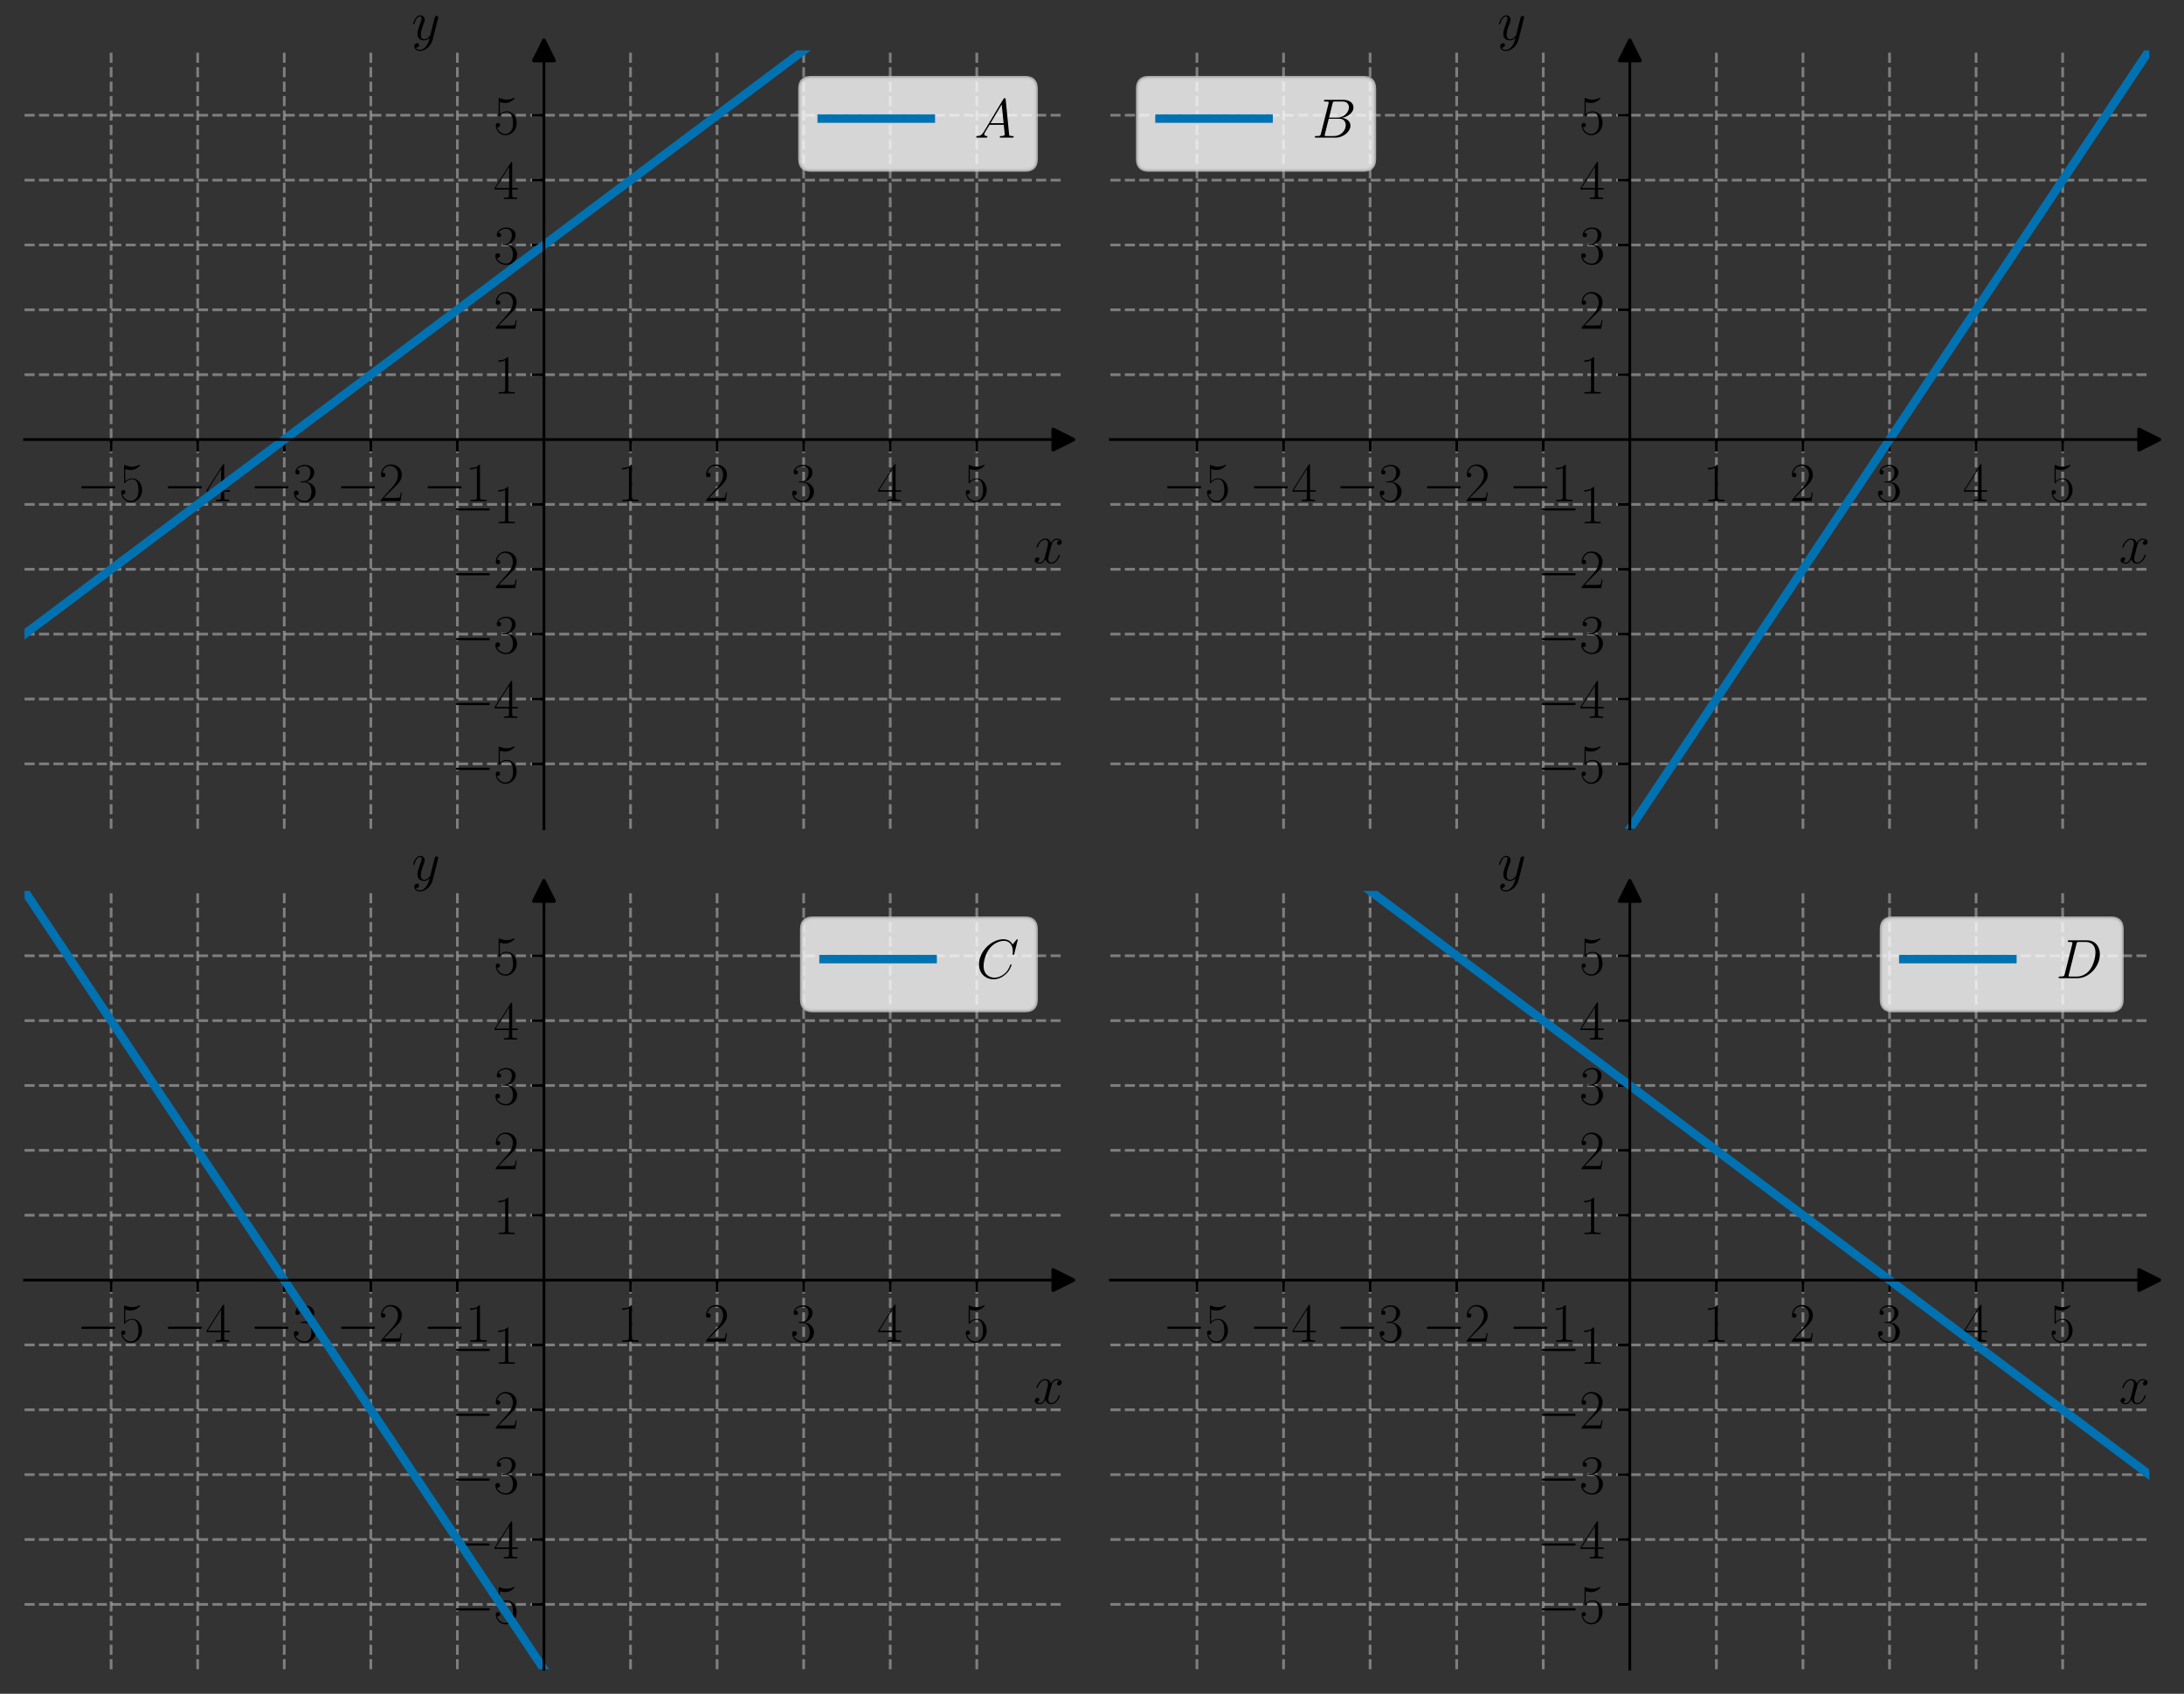 <?xml version="1.0" encoding="utf-8" standalone="no"?>
<!DOCTYPE svg PUBLIC "-//W3C//DTD SVG 1.1//EN"
  "http://www.w3.org/Graphics/SVG/1.1/DTD/svg11.dtd">
<svg xmlns:xlink="http://www.w3.org/1999/xlink" width="640.8pt" height="496.94pt" viewBox="0 0 640.8 496.94" xmlns="http://www.w3.org/2000/svg" version="1.1">
 <rect x="0" y="0" width="640.8" height="496.94" fill="#333333" stroke="none"/>
 <defs>
  <style type="text/css">*{stroke-linejoin: round; stroke-linecap: butt}</style>
 </defs>
 <g id="figure_1">
  <g id="patch_1">
   <path d="M 0 496.94 
L 640.8 496.94 
L 640.8 0 
L 0 0 
L 0 496.94 
z
" style="fill: none"/>
  </g>
  <g id="axes_1">
   <g id="patch_2">
    <path d="M 7.2 243.14 
L 312 243.14 
L 312 14.785 
L 7.2 14.785 
L 7.2 243.14 
z
" style="fill: none"/>
   </g>
   <g id="matplotlib.axis_1">
    <g id="xtick_1">
     <g id="line2d_1">
      <path d="M 32.6 243.14 
L 32.6 14.785 
" clip-path="url(#p5a63128c64)" style="fill: none; stroke-dasharray: 2.96,1.28; stroke-dashoffset: 0; stroke: #b0b0b0; stroke-opacity: 0.6; stroke-width: 0.8"/>
     </g>
     <g id="line2d_2">
      <defs>
       <path id="m90067b81d3" d="M 0 0 
L 0 3.5 
" style="stroke: #000000; stroke-width: 0.8"/>
      </defs>
      <g>
       <use xlink:href="#m90067b81d3" x="32.6" y="128.962" style="stroke: #000000; stroke-width: 0.8"/>
      </g>
     </g>
     <g id="text_1">
      <!-- $-5$ -->
      <g transform="translate(22.499 147.032) scale(0.16 -0.16)">
       <defs>
        <path id="CMSY10-0" d="M 4218 1472 
C 4326 1472 4442 1472 4442 1600 
C 4442 1728 4326 1728 4218 1728 
L 755 1728 
C 646 1728 531 1728 531 1600 
C 531 1472 646 1472 755 1472 
L 4218 1472 
z
" transform="scale(0.016)"/>
        <path id="CMR17-35" d="M 730 3692 
C 794 3666 1056 3584 1325 3584 
C 1920 3584 2246 3911 2432 4100 
C 2432 4157 2432 4192 2394 4192 
C 2387 4192 2374 4192 2323 4163 
C 2099 4058 1837 3973 1517 3973 
C 1325 3973 1037 3999 723 4139 
C 653 4171 640 4171 634 4171 
C 602 4171 595 4164 595 4037 
L 595 2203 
C 595 2089 595 2057 659 2057 
C 691 2057 704 2070 736 2114 
C 941 2401 1222 2522 1542 2522 
C 1766 2522 2246 2382 2246 1289 
C 2246 1085 2246 715 2054 421 
C 1894 159 1645 25 1370 25 
C 947 25 518 320 403 814 
C 429 807 480 795 506 795 
C 589 795 749 840 749 1038 
C 749 1210 627 1280 506 1280 
C 358 1280 262 1190 262 1011 
C 262 454 704 -128 1382 -128 
C 2042 -128 2669 440 2669 1264 
C 2669 2030 2170 2624 1549 2624 
C 1222 2624 947 2503 730 2274 
L 730 3692 
z
" transform="scale(0.016)"/>
       </defs>
       <use xlink:href="#CMSY10-0" transform="scale(0.996)"/>
       <use xlink:href="#CMR17-35" transform="translate(77.487 0) scale(0.996)"/>
      </g>
     </g>
    </g>
    <g id="xtick_2">
     <g id="line2d_3">
      <path d="M 58 243.14 
L 58 14.785 
" clip-path="url(#p5a63128c64)" style="fill: none; stroke-dasharray: 2.96,1.28; stroke-dashoffset: 0; stroke: #b0b0b0; stroke-opacity: 0.6; stroke-width: 0.8"/>
     </g>
     <g id="line2d_4">
      <g>
       <use xlink:href="#m90067b81d3" x="58" y="128.962" style="stroke: #000000; stroke-width: 0.8"/>
      </g>
     </g>
     <g id="text_2">
      <!-- $-4$ -->
      <g transform="translate(47.899 147.032) scale(0.16 -0.16)">
       <defs>
        <path id="CMR17-34" d="M 2150 4122 
C 2150 4256 2144 4256 2029 4256 
L 128 1254 
L 128 1088 
L 1779 1088 
L 1779 457 
C 1779 224 1766 160 1318 160 
L 1197 160 
L 1197 0 
C 1402 0 1747 0 1965 0 
C 2182 0 2528 0 2733 0 
L 2733 160 
L 2611 160 
C 2163 160 2150 224 2150 457 
L 2150 1088 
L 2803 1088 
L 2803 1254 
L 2150 1254 
L 2150 4122 
z
M 1798 3703 
L 1798 1254 
L 256 1254 
L 1798 3703 
z
" transform="scale(0.016)"/>
       </defs>
       <use xlink:href="#CMSY10-0" transform="scale(0.996)"/>
       <use xlink:href="#CMR17-34" transform="translate(77.487 0) scale(0.996)"/>
      </g>
     </g>
    </g>
    <g id="xtick_3">
     <g id="line2d_5">
      <path d="M 83.4 243.14 
L 83.4 14.785 
" clip-path="url(#p5a63128c64)" style="fill: none; stroke-dasharray: 2.96,1.28; stroke-dashoffset: 0; stroke: #b0b0b0; stroke-opacity: 0.6; stroke-width: 0.8"/>
     </g>
     <g id="line2d_6">
      <g>
       <use xlink:href="#m90067b81d3" x="83.4" y="128.962" style="stroke: #000000; stroke-width: 0.8"/>
      </g>
     </g>
     <g id="text_3">
      <!-- $-3$ -->
      <g transform="translate(73.299 147.032) scale(0.16 -0.16)">
       <defs>
        <path id="CMR17-33" d="M 1414 2157 
C 1984 2157 2234 1662 2234 1090 
C 2234 320 1824 25 1453 25 
C 1114 25 563 194 390 693 
C 422 680 454 680 486 680 
C 640 680 755 782 755 948 
C 755 1133 614 1216 486 1216 
C 378 1216 211 1165 211 926 
C 211 335 787 -128 1466 -128 
C 2176 -128 2720 430 2720 1085 
C 2720 1707 2208 2157 1600 2227 
C 2086 2328 2554 2756 2554 3329 
C 2554 3820 2048 4179 1472 4179 
C 890 4179 378 3829 378 3329 
C 378 3110 544 3072 627 3072 
C 762 3072 877 3155 877 3321 
C 877 3486 762 3569 627 3569 
C 602 3569 570 3569 544 3557 
C 730 3959 1235 4032 1459 4032 
C 1683 4032 2106 3925 2106 3320 
C 2106 3143 2080 2828 1862 2550 
C 1670 2304 1453 2304 1242 2284 
C 1210 2284 1062 2269 1037 2269 
C 992 2263 966 2257 966 2208 
C 966 2163 973 2157 1101 2157 
L 1414 2157 
z
" transform="scale(0.016)"/>
       </defs>
       <use xlink:href="#CMSY10-0" transform="scale(0.996)"/>
       <use xlink:href="#CMR17-33" transform="translate(77.487 0) scale(0.996)"/>
      </g>
     </g>
    </g>
    <g id="xtick_4">
     <g id="line2d_7">
      <path d="M 108.8 243.14 
L 108.8 14.785 
" clip-path="url(#p5a63128c64)" style="fill: none; stroke-dasharray: 2.96,1.28; stroke-dashoffset: 0; stroke: #b0b0b0; stroke-opacity: 0.6; stroke-width: 0.8"/>
     </g>
     <g id="line2d_8">
      <g>
       <use xlink:href="#m90067b81d3" x="108.8" y="128.962" style="stroke: #000000; stroke-width: 0.8"/>
      </g>
     </g>
     <g id="text_4">
      <!-- $-2$ -->
      <g transform="translate(98.699 147.032) scale(0.16 -0.16)">
       <defs>
        <path id="CMR17-32" d="M 2669 989 
L 2554 989 
C 2490 536 2438 459 2413 420 
C 2381 369 1920 369 1830 369 
L 602 369 
C 832 619 1280 1072 1824 1597 
C 2214 1967 2669 2402 2669 3035 
C 2669 3790 2067 4224 1395 4224 
C 691 4224 262 3604 262 3030 
C 262 2780 448 2748 525 2748 
C 589 2748 781 2787 781 3010 
C 781 3207 614 3264 525 3264 
C 486 3264 448 3258 422 3245 
C 544 3790 915 4058 1306 4058 
C 1862 4058 2227 3617 2227 3035 
C 2227 2479 1901 2000 1536 1584 
L 262 146 
L 262 0 
L 2515 0 
L 2669 989 
z
" transform="scale(0.016)"/>
       </defs>
       <use xlink:href="#CMSY10-0" transform="scale(0.996)"/>
       <use xlink:href="#CMR17-32" transform="translate(77.487 0) scale(0.996)"/>
      </g>
     </g>
    </g>
    <g id="xtick_5">
     <g id="line2d_9">
      <path d="M 134.2 243.14 
L 134.2 14.785 
" clip-path="url(#p5a63128c64)" style="fill: none; stroke-dasharray: 2.96,1.28; stroke-dashoffset: 0; stroke: #b0b0b0; stroke-opacity: 0.6; stroke-width: 0.8"/>
     </g>
     <g id="line2d_10">
      <g>
       <use xlink:href="#m90067b81d3" x="134.2" y="128.962" style="stroke: #000000; stroke-width: 0.8"/>
      </g>
     </g>
     <g id="text_5">
      <!-- $-1$ -->
      <g transform="translate(124.099 147.032) scale(0.16 -0.16)">
       <defs>
        <path id="CMR17-31" d="M 1702 4058 
C 1702 4192 1696 4192 1606 4192 
C 1357 3916 979 3827 621 3827 
C 602 3827 570 3827 563 3808 
C 557 3795 557 3782 557 3648 
C 755 3648 1088 3686 1344 3839 
L 1344 461 
C 1344 236 1331 160 781 160 
L 589 160 
L 589 0 
C 896 0 1216 0 1523 0 
C 1830 0 2150 0 2458 0 
L 2458 160 
L 2266 160 
C 1715 160 1702 230 1702 458 
L 1702 4058 
z
" transform="scale(0.016)"/>
       </defs>
       <use xlink:href="#CMSY10-0" transform="scale(0.996)"/>
       <use xlink:href="#CMR17-31" transform="translate(77.487 0) scale(0.996)"/>
      </g>
     </g>
    </g>
    <g id="xtick_6">
     <g id="line2d_11">
      <path d="M 185 243.14 
L 185 14.785 
" clip-path="url(#p5a63128c64)" style="fill: none; stroke-dasharray: 2.96,1.28; stroke-dashoffset: 0; stroke: #b0b0b0; stroke-opacity: 0.6; stroke-width: 0.8"/>
     </g>
     <g id="line2d_12">
      <g>
       <use xlink:href="#m90067b81d3" x="185" y="128.962" style="stroke: #000000; stroke-width: 0.8"/>
      </g>
     </g>
     <g id="text_6">
      <!-- $1$ -->
      <g transform="translate(181.098 147.032) scale(0.16 -0.16)">
       <use xlink:href="#CMR17-31" transform="scale(0.996)"/>
      </g>
     </g>
    </g>
    <g id="xtick_7">
     <g id="line2d_13">
      <path d="M 210.4 243.14 
L 210.4 14.785 
" clip-path="url(#p5a63128c64)" style="fill: none; stroke-dasharray: 2.96,1.28; stroke-dashoffset: 0; stroke: #b0b0b0; stroke-opacity: 0.6; stroke-width: 0.8"/>
     </g>
     <g id="line2d_14">
      <g>
       <use xlink:href="#m90067b81d3" x="210.4" y="128.962" style="stroke: #000000; stroke-width: 0.8"/>
      </g>
     </g>
     <g id="text_7">
      <!-- $2$ -->
      <g transform="translate(206.498 147.032) scale(0.16 -0.16)">
       <use xlink:href="#CMR17-32" transform="scale(0.996)"/>
      </g>
     </g>
    </g>
    <g id="xtick_8">
     <g id="line2d_15">
      <path d="M 235.8 243.14 
L 235.8 14.785 
" clip-path="url(#p5a63128c64)" style="fill: none; stroke-dasharray: 2.96,1.28; stroke-dashoffset: 0; stroke: #b0b0b0; stroke-opacity: 0.6; stroke-width: 0.8"/>
     </g>
     <g id="line2d_16">
      <g>
       <use xlink:href="#m90067b81d3" x="235.8" y="128.962" style="stroke: #000000; stroke-width: 0.8"/>
      </g>
     </g>
     <g id="text_8">
      <!-- $3$ -->
      <g transform="translate(231.898 147.032) scale(0.16 -0.16)">
       <use xlink:href="#CMR17-33" transform="scale(0.996)"/>
      </g>
     </g>
    </g>
    <g id="xtick_9">
     <g id="line2d_17">
      <path d="M 261.2 243.14 
L 261.2 14.785 
" clip-path="url(#p5a63128c64)" style="fill: none; stroke-dasharray: 2.96,1.28; stroke-dashoffset: 0; stroke: #b0b0b0; stroke-opacity: 0.6; stroke-width: 0.8"/>
     </g>
     <g id="line2d_18">
      <g>
       <use xlink:href="#m90067b81d3" x="261.2" y="128.962" style="stroke: #000000; stroke-width: 0.8"/>
      </g>
     </g>
     <g id="text_9">
      <!-- $4$ -->
      <g transform="translate(257.298 147.032) scale(0.16 -0.16)">
       <use xlink:href="#CMR17-34" transform="scale(0.996)"/>
      </g>
     </g>
    </g>
    <g id="xtick_10">
     <g id="line2d_19">
      <path d="M 286.6 243.14 
L 286.6 14.785 
" clip-path="url(#p5a63128c64)" style="fill: none; stroke-dasharray: 2.96,1.28; stroke-dashoffset: 0; stroke: #b0b0b0; stroke-opacity: 0.6; stroke-width: 0.8"/>
     </g>
     <g id="line2d_20">
      <g>
       <use xlink:href="#m90067b81d3" x="286.6" y="128.962" style="stroke: #000000; stroke-width: 0.8"/>
      </g>
     </g>
     <g id="text_10">
      <!-- $5$ -->
      <g transform="translate(282.698 147.032) scale(0.16 -0.16)">
       <use xlink:href="#CMR17-35" transform="scale(0.996)"/>
      </g>
     </g>
    </g>
    <g id="text_11">
     <!-- $x$ -->
     <g transform="translate(303.131 165.201) scale(0.16 -0.16)">
      <defs>
       <path id="CMMI12-78" d="M 3034 2606 
C 2829 2567 2752 2414 2752 2293 
C 2752 2139 2874 2088 2963 2088 
C 3155 2088 3290 2254 3290 2427 
C 3290 2695 2982 2816 2714 2816 
C 2323 2816 2106 2433 2048 2312 
C 1901 2816 1504 2816 1389 2816 
C 736 2816 390 1980 390 1839 
C 390 1814 416 1782 461 1782 
C 512 1782 525 1820 538 1846 
C 755 2555 1184 2689 1370 2689 
C 1658 2689 1715 2420 1715 2267 
C 1715 2127 1677 1980 1600 1673 
L 1382 798 
C 1286 415 1101 64 762 64 
C 730 64 570 64 435 147 
C 666 192 717 383 717 460 
C 717 588 621 664 499 664 
C 346 664 179 530 179 326 
C 179 57 480 -64 755 -64 
C 1062 -64 1280 179 1414 441 
C 1517 64 1837 -64 2074 -64 
C 2726 -64 3072 773 3072 913 
C 3072 945 3046 971 3008 971 
C 2950 971 2944 939 2925 888 
C 2752 326 2381 64 2093 64 
C 1869 64 1747 230 1747 492 
C 1747 632 1773 734 1875 1156 
L 2099 2024 
C 2195 2408 2413 2689 2707 2689 
C 2720 2689 2899 2689 3034 2606 
z
" transform="scale(0.016)"/>
      </defs>
      <use xlink:href="#CMMI12-78" transform="scale(0.996)"/>
     </g>
    </g>
   </g>
   <g id="matplotlib.axis_2">
    <g id="ytick_1">
     <g id="line2d_21">
      <path d="M 7.2 224.11 
L 312 224.11 
" clip-path="url(#p5a63128c64)" style="fill: none; stroke-dasharray: 2.96,1.28; stroke-dashoffset: 0; stroke: #b0b0b0; stroke-opacity: 0.6; stroke-width: 0.8"/>
     </g>
     <g id="line2d_22">
      <defs>
       <path id="m51f0f2883a" d="M 0 0 
L -3.5 0 
" style="stroke: #000000; stroke-width: 0.8"/>
      </defs>
      <g>
       <use xlink:href="#m51f0f2883a" x="159.6" y="224.11" style="stroke: #000000; stroke-width: 0.8"/>
      </g>
     </g>
     <g id="text_12">
      <!-- $-5$ -->
      <g transform="translate(132.398 229.645) scale(0.16 -0.16)">
       <use xlink:href="#CMSY10-0" transform="scale(0.996)"/>
       <use xlink:href="#CMR17-35" transform="translate(77.487 0) scale(0.996)"/>
      </g>
     </g>
    </g>
    <g id="ytick_2">
     <g id="line2d_23">
      <path d="M 7.2 205.081 
L 312 205.081 
" clip-path="url(#p5a63128c64)" style="fill: none; stroke-dasharray: 2.96,1.28; stroke-dashoffset: 0; stroke: #b0b0b0; stroke-opacity: 0.6; stroke-width: 0.8"/>
     </g>
     <g id="line2d_24">
      <g>
       <use xlink:href="#m51f0f2883a" x="159.6" y="205.081" style="stroke: #000000; stroke-width: 0.8"/>
      </g>
     </g>
     <g id="text_13">
      <!-- $-4$ -->
      <g transform="translate(132.398 210.616) scale(0.16 -0.16)">
       <use xlink:href="#CMSY10-0" transform="scale(0.996)"/>
       <use xlink:href="#CMR17-34" transform="translate(77.487 0) scale(0.996)"/>
      </g>
     </g>
    </g>
    <g id="ytick_3">
     <g id="line2d_25">
      <path d="M 7.2 186.051 
L 312 186.051 
" clip-path="url(#p5a63128c64)" style="fill: none; stroke-dasharray: 2.96,1.28; stroke-dashoffset: 0; stroke: #b0b0b0; stroke-opacity: 0.6; stroke-width: 0.8"/>
     </g>
     <g id="line2d_26">
      <g>
       <use xlink:href="#m51f0f2883a" x="159.6" y="186.051" style="stroke: #000000; stroke-width: 0.8"/>
      </g>
     </g>
     <g id="text_14">
      <!-- $-3$ -->
      <g transform="translate(132.398 191.586) scale(0.16 -0.16)">
       <use xlink:href="#CMSY10-0" transform="scale(0.996)"/>
       <use xlink:href="#CMR17-33" transform="translate(77.487 0) scale(0.996)"/>
      </g>
     </g>
    </g>
    <g id="ytick_4">
     <g id="line2d_27">
      <path d="M 7.2 167.022 
L 312 167.022 
" clip-path="url(#p5a63128c64)" style="fill: none; stroke-dasharray: 2.96,1.28; stroke-dashoffset: 0; stroke: #b0b0b0; stroke-opacity: 0.6; stroke-width: 0.8"/>
     </g>
     <g id="line2d_28">
      <g>
       <use xlink:href="#m51f0f2883a" x="159.6" y="167.022" style="stroke: #000000; stroke-width: 0.8"/>
      </g>
     </g>
     <g id="text_15">
      <!-- $-2$ -->
      <g transform="translate(132.398 172.556) scale(0.16 -0.16)">
       <use xlink:href="#CMSY10-0" transform="scale(0.996)"/>
       <use xlink:href="#CMR17-32" transform="translate(77.487 0) scale(0.996)"/>
      </g>
     </g>
    </g>
    <g id="ytick_5">
     <g id="line2d_29">
      <path d="M 7.2 147.992 
L 312 147.992 
" clip-path="url(#p5a63128c64)" style="fill: none; stroke-dasharray: 2.96,1.28; stroke-dashoffset: 0; stroke: #b0b0b0; stroke-opacity: 0.6; stroke-width: 0.8"/>
     </g>
     <g id="line2d_30">
      <g>
       <use xlink:href="#m51f0f2883a" x="159.6" y="147.992" style="stroke: #000000; stroke-width: 0.8"/>
      </g>
     </g>
     <g id="text_16">
      <!-- $-1$ -->
      <g transform="translate(132.398 153.527) scale(0.16 -0.16)">
       <use xlink:href="#CMSY10-0" transform="scale(0.996)"/>
       <use xlink:href="#CMR17-31" transform="translate(77.487 0) scale(0.996)"/>
      </g>
     </g>
    </g>
    <g id="ytick_6">
     <g id="line2d_31">
      <path d="M 7.2 109.933 
L 312 109.933 
" clip-path="url(#p5a63128c64)" style="fill: none; stroke-dasharray: 2.96,1.28; stroke-dashoffset: 0; stroke: #b0b0b0; stroke-opacity: 0.6; stroke-width: 0.8"/>
     </g>
     <g id="line2d_32">
      <g>
       <use xlink:href="#m51f0f2883a" x="159.6" y="109.933" style="stroke: #000000; stroke-width: 0.8"/>
      </g>
     </g>
     <g id="text_17">
      <!-- $1$ -->
      <g transform="translate(144.796 115.467) scale(0.16 -0.16)">
       <use xlink:href="#CMR17-31" transform="scale(0.996)"/>
      </g>
     </g>
    </g>
    <g id="ytick_7">
     <g id="line2d_33">
      <path d="M 7.2 90.903 
L 312 90.903 
" clip-path="url(#p5a63128c64)" style="fill: none; stroke-dasharray: 2.96,1.28; stroke-dashoffset: 0; stroke: #b0b0b0; stroke-opacity: 0.6; stroke-width: 0.8"/>
     </g>
     <g id="line2d_34">
      <g>
       <use xlink:href="#m51f0f2883a" x="159.6" y="90.903" style="stroke: #000000; stroke-width: 0.8"/>
      </g>
     </g>
     <g id="text_18">
      <!-- $2$ -->
      <g transform="translate(144.796 96.438) scale(0.16 -0.16)">
       <use xlink:href="#CMR17-32" transform="scale(0.996)"/>
      </g>
     </g>
    </g>
    <g id="ytick_8">
     <g id="line2d_35">
      <path d="M 7.2 71.873 
L 312 71.873 
" clip-path="url(#p5a63128c64)" style="fill: none; stroke-dasharray: 2.96,1.28; stroke-dashoffset: 0; stroke: #b0b0b0; stroke-opacity: 0.6; stroke-width: 0.8"/>
     </g>
     <g id="line2d_36">
      <g>
       <use xlink:href="#m51f0f2883a" x="159.6" y="71.873" style="stroke: #000000; stroke-width: 0.8"/>
      </g>
     </g>
     <g id="text_19">
      <!-- $3$ -->
      <g transform="translate(144.796 77.408) scale(0.16 -0.16)">
       <use xlink:href="#CMR17-33" transform="scale(0.996)"/>
      </g>
     </g>
    </g>
    <g id="ytick_9">
     <g id="line2d_37">
      <path d="M 7.2 52.844 
L 312 52.844 
" clip-path="url(#p5a63128c64)" style="fill: none; stroke-dasharray: 2.96,1.28; stroke-dashoffset: 0; stroke: #b0b0b0; stroke-opacity: 0.6; stroke-width: 0.8"/>
     </g>
     <g id="line2d_38">
      <g>
       <use xlink:href="#m51f0f2883a" x="159.6" y="52.844" style="stroke: #000000; stroke-width: 0.8"/>
      </g>
     </g>
     <g id="text_20">
      <!-- $4$ -->
      <g transform="translate(144.796 58.379) scale(0.16 -0.16)">
       <use xlink:href="#CMR17-34" transform="scale(0.996)"/>
      </g>
     </g>
    </g>
    <g id="ytick_10">
     <g id="line2d_39">
      <path d="M 7.2 33.814 
L 312 33.814 
" clip-path="url(#p5a63128c64)" style="fill: none; stroke-dasharray: 2.96,1.28; stroke-dashoffset: 0; stroke: #b0b0b0; stroke-opacity: 0.6; stroke-width: 0.8"/>
     </g>
     <g id="line2d_40">
      <g>
       <use xlink:href="#m51f0f2883a" x="159.6" y="33.814" style="stroke: #000000; stroke-width: 0.8"/>
      </g>
     </g>
     <g id="text_21">
      <!-- $5$ -->
      <g transform="translate(144.796 39.349) scale(0.16 -0.16)">
       <use xlink:href="#CMR17-35" transform="scale(0.996)"/>
      </g>
     </g>
    </g>
    <g id="text_22">
     <!-- $y$ -->
     <g transform="translate(120.788 11.685) scale(0.16 -0.16)">
      <defs>
       <path id="CMMI12-79" d="M 1683 -700 
C 1510 -939 1261 -1152 947 -1152 
C 870 -1152 563 -1152 467 -889 
C 486 -895 518 -895 531 -895 
C 723 -895 851 -729 851 -582 
C 851 -435 730 -384 634 -384 
C 531 -384 307 -458 307 -759 
C 307 -1071 582 -1286 947 -1286 
C 1587 -1286 2234 -700 2413 6 
L 3040 2485 
C 3046 2517 3059 2556 3059 2594 
C 3059 2689 2982 2753 2886 2753 
C 2829 2753 2694 2727 2643 2535 
L 2170 658 
C 2138 543 2138 530 2086 460 
C 1958 281 1747 64 1440 64 
C 1082 64 1050 415 1050 588 
C 1050 952 1222 1443 1395 1903 
C 1466 2088 1504 2178 1504 2305 
C 1504 2574 1312 2816 998 2816 
C 410 2816 173 1890 173 1839 
C 173 1814 198 1782 243 1782 
C 301 1782 307 1807 333 1897 
C 486 2433 730 2689 979 2689 
C 1037 2689 1146 2689 1146 2478 
C 1146 2312 1075 2127 979 1884 
C 666 1047 666 837 666 683 
C 666 77 1101 -64 1421 -64 
C 1606 -64 1837 -6 2061 230 
L 2067 224 
C 1971 -147 1907 -392 1683 -700 
z
" transform="scale(0.016)"/>
      </defs>
      <use xlink:href="#CMMI12-79" transform="scale(0.996)"/>
     </g>
    </g>
   </g>
   <g id="line2d_41">
    <defs>
     <path id="m9589809084" d="M 3 0 
L -3 -3 
L -3 3 
z
" style="stroke: #000000; stroke-linejoin: miter"/>
    </defs>
    <g>
     <use xlink:href="#m9589809084" x="312" y="128.962" style="stroke: #000000; stroke-linejoin: miter"/>
    </g>
   </g>
   <g id="line2d_42">
    <defs>
     <path id="m4556d2e5db" d="M 0 -3 
L -3 3 
L 3 3 
z
" style="stroke: #000000; stroke-linejoin: miter"/>
    </defs>
    <g>
     <use xlink:href="#m4556d2e5db" x="159.6" y="14.785" style="stroke: #000000; stroke-linejoin: miter"/>
    </g>
   </g>
   <g id="line2d_43">
    <path d="M 7.2 186.051 
L 256.869 -1 
L 256.869 -1 
" clip-path="url(#p5a63128c64)" style="fill: none; stroke: #0072b2; stroke-width: 2.5; stroke-linecap: square"/>
   </g>
   <g id="patch_3">
    <path d="M 159.6 243.14 
L 159.6 14.785 
" style="fill: none; stroke: #000000; stroke-width: 0.8; stroke-linejoin: miter; stroke-linecap: square"/>
   </g>
   <g id="patch_4">
    <path d="M 312 243.14 
L 312 14.785 
" style="fill: none"/>
   </g>
   <g id="patch_5">
    <path d="M 7.2 128.962 
L 312 128.962 
" style="fill: none; stroke: #000000; stroke-width: 0.8; stroke-linejoin: miter; stroke-linecap: square"/>
   </g>
   <g id="patch_6">
    <path d="M 7.2 14.785 
L 312 14.785 
" style="fill: none"/>
   </g>
   <g id="legend_1">
    <g id="patch_7">
     <path d="M 237.9 49.884 
L 300.8 49.884 
Q 304 49.884 304 46.684 
L 304 25.985 
Q 304 22.785 300.8 22.785 
L 237.9 22.785 
Q 234.7 22.785 234.7 25.985 
L 234.7 46.684 
Q 234.7 49.884 237.9 49.884 
z
" style="fill: #ffffff; opacity: 0.8; stroke: #cccccc; stroke-linejoin: miter"/>
    </g>
    <g id="line2d_44">
     <path d="M 241.1 34.785 
L 257.1 34.785 
L 273.1 34.785 
" style="fill: none; stroke: #0072b2; stroke-width: 2.5; stroke-linecap: square"/>
    </g>
    <g id="text_23">
     <!-- $A$ -->
     <g transform="translate(285.9 40.385) scale(0.16 -0.16)">
      <defs>
       <path id="CMMI12-41" d="M 1088 691 
C 864 314 646 186 339 186 
C 269 180 218 180 218 58 
C 218 24 250 0 294 0 
C 410 0 698 0 813 0 
C 998 0 1203 0 1382 0 
C 1421 0 1498 0 1498 122 
C 1498 180 1446 186 1408 186 
C 1261 186 1139 236 1139 388 
C 1139 476 1178 546 1261 685 
L 1747 1479 
L 3379 1479 
C 3386 1423 3386 1373 3392 1316 
C 3411 1152 3488 495 3488 376 
C 3488 186 3162 186 3059 186 
C 2989 186 2918 186 2918 70 
C 2918 0 2976 0 3014 0 
C 3123 0 3251 0 3360 0 
L 3725 0 
C 4115 0 4397 0 4403 0 
C 4448 0 4518 0 4518 122 
C 4518 186 4461 186 4365 186 
C 4013 186 4006 244 3987 434 
L 3597 4404 
C 3584 4531 3558 4544 3488 4544 
C 3424 4544 3386 4531 3328 4435 
L 1088 691 
z
M 1856 1664 
L 3142 3819 
L 3360 1664 
L 1856 1664 
z
" transform="scale(0.016)"/>
      </defs>
      <use xlink:href="#CMMI12-41" transform="scale(0.996)"/>
     </g>
    </g>
   </g>
  </g>
  <g id="axes_2">
   <g id="patch_8">
    <path d="M 325.8 243.14 
L 630.6 243.14 
L 630.6 14.785 
L 325.8 14.785 
L 325.8 243.14 
z
" style="fill: none"/>
   </g>
   <g id="matplotlib.axis_3">
    <g id="xtick_11">
     <g id="line2d_45">
      <path d="M 351.2 243.14 
L 351.2 14.785 
" clip-path="url(#pd426bb3051)" style="fill: none; stroke-dasharray: 2.96,1.28; stroke-dashoffset: 0; stroke: #b0b0b0; stroke-opacity: 0.6; stroke-width: 0.8"/>
     </g>
     <g id="line2d_46">
      <g>
       <use xlink:href="#m90067b81d3" x="351.2" y="128.962" style="stroke: #000000; stroke-width: 0.8"/>
      </g>
     </g>
     <g id="text_24">
      <!-- $-5$ -->
      <g transform="translate(341.099 147.032) scale(0.16 -0.16)">
       <use xlink:href="#CMSY10-0" transform="scale(0.996)"/>
       <use xlink:href="#CMR17-35" transform="translate(77.487 0) scale(0.996)"/>
      </g>
     </g>
    </g>
    <g id="xtick_12">
     <g id="line2d_47">
      <path d="M 376.6 243.14 
L 376.6 14.785 
" clip-path="url(#pd426bb3051)" style="fill: none; stroke-dasharray: 2.96,1.28; stroke-dashoffset: 0; stroke: #b0b0b0; stroke-opacity: 0.6; stroke-width: 0.8"/>
     </g>
     <g id="line2d_48">
      <g>
       <use xlink:href="#m90067b81d3" x="376.6" y="128.962" style="stroke: #000000; stroke-width: 0.8"/>
      </g>
     </g>
     <g id="text_25">
      <!-- $-4$ -->
      <g transform="translate(366.499 147.032) scale(0.16 -0.16)">
       <use xlink:href="#CMSY10-0" transform="scale(0.996)"/>
       <use xlink:href="#CMR17-34" transform="translate(77.487 0) scale(0.996)"/>
      </g>
     </g>
    </g>
    <g id="xtick_13">
     <g id="line2d_49">
      <path d="M 402 243.14 
L 402 14.785 
" clip-path="url(#pd426bb3051)" style="fill: none; stroke-dasharray: 2.96,1.28; stroke-dashoffset: 0; stroke: #b0b0b0; stroke-opacity: 0.6; stroke-width: 0.8"/>
     </g>
     <g id="line2d_50">
      <g>
       <use xlink:href="#m90067b81d3" x="402" y="128.962" style="stroke: #000000; stroke-width: 0.8"/>
      </g>
     </g>
     <g id="text_26">
      <!-- $-3$ -->
      <g transform="translate(391.899 147.032) scale(0.16 -0.16)">
       <use xlink:href="#CMSY10-0" transform="scale(0.996)"/>
       <use xlink:href="#CMR17-33" transform="translate(77.487 0) scale(0.996)"/>
      </g>
     </g>
    </g>
    <g id="xtick_14">
     <g id="line2d_51">
      <path d="M 427.4 243.14 
L 427.4 14.785 
" clip-path="url(#pd426bb3051)" style="fill: none; stroke-dasharray: 2.96,1.28; stroke-dashoffset: 0; stroke: #b0b0b0; stroke-opacity: 0.6; stroke-width: 0.8"/>
     </g>
     <g id="line2d_52">
      <g>
       <use xlink:href="#m90067b81d3" x="427.4" y="128.962" style="stroke: #000000; stroke-width: 0.8"/>
      </g>
     </g>
     <g id="text_27">
      <!-- $-2$ -->
      <g transform="translate(417.299 147.032) scale(0.16 -0.16)">
       <use xlink:href="#CMSY10-0" transform="scale(0.996)"/>
       <use xlink:href="#CMR17-32" transform="translate(77.487 0) scale(0.996)"/>
      </g>
     </g>
    </g>
    <g id="xtick_15">
     <g id="line2d_53">
      <path d="M 452.8 243.14 
L 452.8 14.785 
" clip-path="url(#pd426bb3051)" style="fill: none; stroke-dasharray: 2.96,1.28; stroke-dashoffset: 0; stroke: #b0b0b0; stroke-opacity: 0.6; stroke-width: 0.8"/>
     </g>
     <g id="line2d_54">
      <g>
       <use xlink:href="#m90067b81d3" x="452.8" y="128.962" style="stroke: #000000; stroke-width: 0.8"/>
      </g>
     </g>
     <g id="text_28">
      <!-- $-1$ -->
      <g transform="translate(442.699 147.032) scale(0.16 -0.16)">
       <use xlink:href="#CMSY10-0" transform="scale(0.996)"/>
       <use xlink:href="#CMR17-31" transform="translate(77.487 0) scale(0.996)"/>
      </g>
     </g>
    </g>
    <g id="xtick_16">
     <g id="line2d_55">
      <path d="M 503.6 243.14 
L 503.6 14.785 
" clip-path="url(#pd426bb3051)" style="fill: none; stroke-dasharray: 2.96,1.28; stroke-dashoffset: 0; stroke: #b0b0b0; stroke-opacity: 0.6; stroke-width: 0.8"/>
     </g>
     <g id="line2d_56">
      <g>
       <use xlink:href="#m90067b81d3" x="503.6" y="128.962" style="stroke: #000000; stroke-width: 0.8"/>
      </g>
     </g>
     <g id="text_29">
      <!-- $1$ -->
      <g transform="translate(499.698 147.032) scale(0.16 -0.16)">
       <use xlink:href="#CMR17-31" transform="scale(0.996)"/>
      </g>
     </g>
    </g>
    <g id="xtick_17">
     <g id="line2d_57">
      <path d="M 529 243.14 
L 529 14.785 
" clip-path="url(#pd426bb3051)" style="fill: none; stroke-dasharray: 2.96,1.28; stroke-dashoffset: 0; stroke: #b0b0b0; stroke-opacity: 0.6; stroke-width: 0.8"/>
     </g>
     <g id="line2d_58">
      <g>
       <use xlink:href="#m90067b81d3" x="529" y="128.962" style="stroke: #000000; stroke-width: 0.8"/>
      </g>
     </g>
     <g id="text_30">
      <!-- $2$ -->
      <g transform="translate(525.098 147.032) scale(0.16 -0.16)">
       <use xlink:href="#CMR17-32" transform="scale(0.996)"/>
      </g>
     </g>
    </g>
    <g id="xtick_18">
     <g id="line2d_59">
      <path d="M 554.4 243.14 
L 554.4 14.785 
" clip-path="url(#pd426bb3051)" style="fill: none; stroke-dasharray: 2.96,1.28; stroke-dashoffset: 0; stroke: #b0b0b0; stroke-opacity: 0.6; stroke-width: 0.8"/>
     </g>
     <g id="line2d_60">
      <g>
       <use xlink:href="#m90067b81d3" x="554.4" y="128.962" style="stroke: #000000; stroke-width: 0.8"/>
      </g>
     </g>
     <g id="text_31">
      <!-- $3$ -->
      <g transform="translate(550.498 147.032) scale(0.16 -0.16)">
       <use xlink:href="#CMR17-33" transform="scale(0.996)"/>
      </g>
     </g>
    </g>
    <g id="xtick_19">
     <g id="line2d_61">
      <path d="M 579.8 243.14 
L 579.8 14.785 
" clip-path="url(#pd426bb3051)" style="fill: none; stroke-dasharray: 2.96,1.28; stroke-dashoffset: 0; stroke: #b0b0b0; stroke-opacity: 0.6; stroke-width: 0.8"/>
     </g>
     <g id="line2d_62">
      <g>
       <use xlink:href="#m90067b81d3" x="579.8" y="128.962" style="stroke: #000000; stroke-width: 0.8"/>
      </g>
     </g>
     <g id="text_32">
      <!-- $4$ -->
      <g transform="translate(575.898 147.032) scale(0.16 -0.16)">
       <use xlink:href="#CMR17-34" transform="scale(0.996)"/>
      </g>
     </g>
    </g>
    <g id="xtick_20">
     <g id="line2d_63">
      <path d="M 605.2 243.14 
L 605.2 14.785 
" clip-path="url(#pd426bb3051)" style="fill: none; stroke-dasharray: 2.96,1.28; stroke-dashoffset: 0; stroke: #b0b0b0; stroke-opacity: 0.6; stroke-width: 0.8"/>
     </g>
     <g id="line2d_64">
      <g>
       <use xlink:href="#m90067b81d3" x="605.2" y="128.962" style="stroke: #000000; stroke-width: 0.8"/>
      </g>
     </g>
     <g id="text_33">
      <!-- $5$ -->
      <g transform="translate(601.298 147.032) scale(0.16 -0.16)">
       <use xlink:href="#CMR17-35" transform="scale(0.996)"/>
      </g>
     </g>
    </g>
    <g id="text_34">
     <!-- $x$ -->
     <g transform="translate(621.731 165.201) scale(0.16 -0.16)">
      <use xlink:href="#CMMI12-78" transform="scale(0.996)"/>
     </g>
    </g>
   </g>
   <g id="matplotlib.axis_4">
    <g id="ytick_11">
     <g id="line2d_65">
      <path d="M 325.8 224.11 
L 630.6 224.11 
" clip-path="url(#pd426bb3051)" style="fill: none; stroke-dasharray: 2.96,1.28; stroke-dashoffset: 0; stroke: #b0b0b0; stroke-opacity: 0.6; stroke-width: 0.8"/>
     </g>
     <g id="line2d_66">
      <g>
       <use xlink:href="#m51f0f2883a" x="478.2" y="224.11" style="stroke: #000000; stroke-width: 0.8"/>
      </g>
     </g>
     <g id="text_35">
      <!-- $-5$ -->
      <g transform="translate(450.998 229.645) scale(0.16 -0.16)">
       <use xlink:href="#CMSY10-0" transform="scale(0.996)"/>
       <use xlink:href="#CMR17-35" transform="translate(77.487 0) scale(0.996)"/>
      </g>
     </g>
    </g>
    <g id="ytick_12">
     <g id="line2d_67">
      <path d="M 325.8 205.081 
L 630.6 205.081 
" clip-path="url(#pd426bb3051)" style="fill: none; stroke-dasharray: 2.96,1.28; stroke-dashoffset: 0; stroke: #b0b0b0; stroke-opacity: 0.6; stroke-width: 0.8"/>
     </g>
     <g id="line2d_68">
      <g>
       <use xlink:href="#m51f0f2883a" x="478.2" y="205.081" style="stroke: #000000; stroke-width: 0.8"/>
      </g>
     </g>
     <g id="text_36">
      <!-- $-4$ -->
      <g transform="translate(450.998 210.616) scale(0.16 -0.16)">
       <use xlink:href="#CMSY10-0" transform="scale(0.996)"/>
       <use xlink:href="#CMR17-34" transform="translate(77.487 0) scale(0.996)"/>
      </g>
     </g>
    </g>
    <g id="ytick_13">
     <g id="line2d_69">
      <path d="M 325.8 186.051 
L 630.6 186.051 
" clip-path="url(#pd426bb3051)" style="fill: none; stroke-dasharray: 2.96,1.28; stroke-dashoffset: 0; stroke: #b0b0b0; stroke-opacity: 0.6; stroke-width: 0.8"/>
     </g>
     <g id="line2d_70">
      <g>
       <use xlink:href="#m51f0f2883a" x="478.2" y="186.051" style="stroke: #000000; stroke-width: 0.8"/>
      </g>
     </g>
     <g id="text_37">
      <!-- $-3$ -->
      <g transform="translate(450.998 191.586) scale(0.16 -0.16)">
       <use xlink:href="#CMSY10-0" transform="scale(0.996)"/>
       <use xlink:href="#CMR17-33" transform="translate(77.487 0) scale(0.996)"/>
      </g>
     </g>
    </g>
    <g id="ytick_14">
     <g id="line2d_71">
      <path d="M 325.8 167.022 
L 630.6 167.022 
" clip-path="url(#pd426bb3051)" style="fill: none; stroke-dasharray: 2.96,1.28; stroke-dashoffset: 0; stroke: #b0b0b0; stroke-opacity: 0.6; stroke-width: 0.8"/>
     </g>
     <g id="line2d_72">
      <g>
       <use xlink:href="#m51f0f2883a" x="478.2" y="167.022" style="stroke: #000000; stroke-width: 0.8"/>
      </g>
     </g>
     <g id="text_38">
      <!-- $-2$ -->
      <g transform="translate(450.998 172.556) scale(0.16 -0.16)">
       <use xlink:href="#CMSY10-0" transform="scale(0.996)"/>
       <use xlink:href="#CMR17-32" transform="translate(77.487 0) scale(0.996)"/>
      </g>
     </g>
    </g>
    <g id="ytick_15">
     <g id="line2d_73">
      <path d="M 325.8 147.992 
L 630.6 147.992 
" clip-path="url(#pd426bb3051)" style="fill: none; stroke-dasharray: 2.96,1.28; stroke-dashoffset: 0; stroke: #b0b0b0; stroke-opacity: 0.6; stroke-width: 0.8"/>
     </g>
     <g id="line2d_74">
      <g>
       <use xlink:href="#m51f0f2883a" x="478.2" y="147.992" style="stroke: #000000; stroke-width: 0.8"/>
      </g>
     </g>
     <g id="text_39">
      <!-- $-1$ -->
      <g transform="translate(450.998 153.527) scale(0.16 -0.16)">
       <use xlink:href="#CMSY10-0" transform="scale(0.996)"/>
       <use xlink:href="#CMR17-31" transform="translate(77.487 0) scale(0.996)"/>
      </g>
     </g>
    </g>
    <g id="ytick_16">
     <g id="line2d_75">
      <path d="M 325.8 109.933 
L 630.6 109.933 
" clip-path="url(#pd426bb3051)" style="fill: none; stroke-dasharray: 2.96,1.28; stroke-dashoffset: 0; stroke: #b0b0b0; stroke-opacity: 0.6; stroke-width: 0.8"/>
     </g>
     <g id="line2d_76">
      <g>
       <use xlink:href="#m51f0f2883a" x="478.2" y="109.933" style="stroke: #000000; stroke-width: 0.8"/>
      </g>
     </g>
     <g id="text_40">
      <!-- $1$ -->
      <g transform="translate(463.396 115.467) scale(0.16 -0.16)">
       <use xlink:href="#CMR17-31" transform="scale(0.996)"/>
      </g>
     </g>
    </g>
    <g id="ytick_17">
     <g id="line2d_77">
      <path d="M 325.8 90.903 
L 630.6 90.903 
" clip-path="url(#pd426bb3051)" style="fill: none; stroke-dasharray: 2.96,1.28; stroke-dashoffset: 0; stroke: #b0b0b0; stroke-opacity: 0.6; stroke-width: 0.8"/>
     </g>
     <g id="line2d_78">
      <g>
       <use xlink:href="#m51f0f2883a" x="478.2" y="90.903" style="stroke: #000000; stroke-width: 0.8"/>
      </g>
     </g>
     <g id="text_41">
      <!-- $2$ -->
      <g transform="translate(463.396 96.438) scale(0.16 -0.16)">
       <use xlink:href="#CMR17-32" transform="scale(0.996)"/>
      </g>
     </g>
    </g>
    <g id="ytick_18">
     <g id="line2d_79">
      <path d="M 325.8 71.873 
L 630.6 71.873 
" clip-path="url(#pd426bb3051)" style="fill: none; stroke-dasharray: 2.96,1.28; stroke-dashoffset: 0; stroke: #b0b0b0; stroke-opacity: 0.6; stroke-width: 0.8"/>
     </g>
     <g id="line2d_80">
      <g>
       <use xlink:href="#m51f0f2883a" x="478.2" y="71.873" style="stroke: #000000; stroke-width: 0.8"/>
      </g>
     </g>
     <g id="text_42">
      <!-- $3$ -->
      <g transform="translate(463.396 77.408) scale(0.16 -0.16)">
       <use xlink:href="#CMR17-33" transform="scale(0.996)"/>
      </g>
     </g>
    </g>
    <g id="ytick_19">
     <g id="line2d_81">
      <path d="M 325.8 52.844 
L 630.6 52.844 
" clip-path="url(#pd426bb3051)" style="fill: none; stroke-dasharray: 2.96,1.28; stroke-dashoffset: 0; stroke: #b0b0b0; stroke-opacity: 0.6; stroke-width: 0.8"/>
     </g>
     <g id="line2d_82">
      <g>
       <use xlink:href="#m51f0f2883a" x="478.2" y="52.844" style="stroke: #000000; stroke-width: 0.8"/>
      </g>
     </g>
     <g id="text_43">
      <!-- $4$ -->
      <g transform="translate(463.396 58.379) scale(0.16 -0.16)">
       <use xlink:href="#CMR17-34" transform="scale(0.996)"/>
      </g>
     </g>
    </g>
    <g id="ytick_20">
     <g id="line2d_83">
      <path d="M 325.8 33.814 
L 630.6 33.814 
" clip-path="url(#pd426bb3051)" style="fill: none; stroke-dasharray: 2.96,1.28; stroke-dashoffset: 0; stroke: #b0b0b0; stroke-opacity: 0.6; stroke-width: 0.8"/>
     </g>
     <g id="line2d_84">
      <g>
       <use xlink:href="#m51f0f2883a" x="478.2" y="33.814" style="stroke: #000000; stroke-width: 0.8"/>
      </g>
     </g>
     <g id="text_44">
      <!-- $5$ -->
      <g transform="translate(463.396 39.349) scale(0.16 -0.16)">
       <use xlink:href="#CMR17-35" transform="scale(0.996)"/>
      </g>
     </g>
    </g>
    <g id="text_45">
     <!-- $y$ -->
     <g transform="translate(439.388 11.685) scale(0.16 -0.16)">
      <use xlink:href="#CMMI12-79" transform="scale(0.996)"/>
     </g>
    </g>
   </g>
   <g id="line2d_85">
    <g>
     <use xlink:href="#m9589809084" x="630.6" y="128.962" style="stroke: #000000; stroke-linejoin: miter"/>
    </g>
   </g>
   <g id="line2d_86">
    <g>
     <use xlink:href="#m4556d2e5db" x="478.2" y="14.785" style="stroke: #000000; stroke-linejoin: miter"/>
    </g>
   </g>
   <g id="line2d_87">
    <path d="M 325.8 471.495 
L 630.6 14.785 
L 630.6 14.785 
" clip-path="url(#pd426bb3051)" style="fill: none; stroke: #0072b2; stroke-width: 2.5; stroke-linecap: square"/>
   </g>
   <g id="patch_9">
    <path d="M 478.2 243.14 
L 478.2 14.785 
" style="fill: none; stroke: #000000; stroke-width: 0.8; stroke-linejoin: miter; stroke-linecap: square"/>
   </g>
   <g id="patch_10">
    <path d="M 630.6 243.14 
L 630.6 14.785 
" style="fill: none"/>
   </g>
   <g id="patch_11">
    <path d="M 325.8 128.962 
L 630.6 128.962 
" style="fill: none; stroke: #000000; stroke-width: 0.8; stroke-linejoin: miter; stroke-linecap: square"/>
   </g>
   <g id="patch_12">
    <path d="M 325.8 14.785 
L 630.6 14.785 
" style="fill: none"/>
   </g>
   <g id="legend_2">
    <g id="patch_13">
     <path d="M 337 49.884 
L 400.057 49.884 
Q 403.257 49.884 403.257 46.684 
L 403.257 25.985 
Q 403.257 22.785 400.057 22.785 
L 337 22.785 
Q 333.8 22.785 333.8 25.985 
L 333.8 46.684 
Q 333.8 49.884 337 49.884 
z
" style="fill: #ffffff; opacity: 0.8; stroke: #cccccc; stroke-linejoin: miter"/>
    </g>
    <g id="line2d_88">
     <path d="M 340.2 34.785 
L 356.2 34.785 
L 372.2 34.785 
" style="fill: none; stroke: #0072b2; stroke-width: 2.5; stroke-linecap: square"/>
    </g>
    <g id="text_46">
     <!-- $B$ -->
     <g transform="translate(385 40.385) scale(0.16 -0.16)">
      <defs>
       <path id="CMMI12-42" d="M 2342 3921 
C 2400 4160 2426 4160 2675 4160 
L 3507 4160 
C 4230 4160 4230 3544 4230 3485 
C 4230 2966 3712 2304 2867 2304 
L 1946 2304 
L 2342 3921 
z
M 3424 2275 
C 4122 2402 4755 2886 4755 3473 
C 4755 3970 4314 4352 3590 4352 
L 1536 4352 
C 1414 4352 1357 4352 1357 4226 
C 1357 4160 1414 4160 1510 4160 
C 1901 4160 1901 4112 1901 4044 
C 1901 4032 1901 3993 1875 3897 
L 1011 472 
C 954 249 941 185 493 185 
C 371 185 307 185 307 70 
C 307 0 346 0 474 0 
L 2669 0 
C 3648 0 4403 739 4403 1383 
C 4403 1906 3942 2224 3424 2275 
z
M 2515 185 
L 1651 185 
C 1562 185 1549 185 1510 192 
C 1440 198 1434 211 1434 261 
C 1434 305 1446 343 1459 399 
L 1907 2176 
L 3110 2176 
C 3866 2176 3866 1483 3866 1433 
C 3866 828 3309 185 2515 185 
z
" transform="scale(0.016)"/>
      </defs>
      <use xlink:href="#CMMI12-42" transform="scale(0.996)"/>
     </g>
    </g>
   </g>
  </g>
  <g id="axes_3">
   <g id="patch_14">
    <path d="M 7.2 489.74 
L 312 489.74 
L 312 261.385 
L 7.2 261.385 
L 7.2 489.74 
z
" style="fill: none"/>
   </g>
   <g id="matplotlib.axis_5">
    <g id="xtick_21">
     <g id="line2d_89">
      <path d="M 32.6 489.74 
L 32.6 261.385 
" clip-path="url(#p6e034f4fff)" style="fill: none; stroke-dasharray: 2.96,1.28; stroke-dashoffset: 0; stroke: #b0b0b0; stroke-opacity: 0.6; stroke-width: 0.8"/>
     </g>
     <g id="line2d_90">
      <g>
       <use xlink:href="#m90067b81d3" x="32.6" y="375.562" style="stroke: #000000; stroke-width: 0.8"/>
      </g>
     </g>
     <g id="text_47">
      <!-- $-5$ -->
      <g transform="translate(22.499 393.632) scale(0.16 -0.16)">
       <use xlink:href="#CMSY10-0" transform="scale(0.996)"/>
       <use xlink:href="#CMR17-35" transform="translate(77.487 0) scale(0.996)"/>
      </g>
     </g>
    </g>
    <g id="xtick_22">
     <g id="line2d_91">
      <path d="M 58 489.74 
L 58 261.385 
" clip-path="url(#p6e034f4fff)" style="fill: none; stroke-dasharray: 2.96,1.28; stroke-dashoffset: 0; stroke: #b0b0b0; stroke-opacity: 0.6; stroke-width: 0.8"/>
     </g>
     <g id="line2d_92">
      <g>
       <use xlink:href="#m90067b81d3" x="58" y="375.562" style="stroke: #000000; stroke-width: 0.8"/>
      </g>
     </g>
     <g id="text_48">
      <!-- $-4$ -->
      <g transform="translate(47.899 393.632) scale(0.16 -0.16)">
       <use xlink:href="#CMSY10-0" transform="scale(0.996)"/>
       <use xlink:href="#CMR17-34" transform="translate(77.487 0) scale(0.996)"/>
      </g>
     </g>
    </g>
    <g id="xtick_23">
     <g id="line2d_93">
      <path d="M 83.4 489.74 
L 83.4 261.385 
" clip-path="url(#p6e034f4fff)" style="fill: none; stroke-dasharray: 2.96,1.28; stroke-dashoffset: 0; stroke: #b0b0b0; stroke-opacity: 0.6; stroke-width: 0.8"/>
     </g>
     <g id="line2d_94">
      <g>
       <use xlink:href="#m90067b81d3" x="83.4" y="375.562" style="stroke: #000000; stroke-width: 0.8"/>
      </g>
     </g>
     <g id="text_49">
      <!-- $-3$ -->
      <g transform="translate(73.299 393.632) scale(0.16 -0.16)">
       <use xlink:href="#CMSY10-0" transform="scale(0.996)"/>
       <use xlink:href="#CMR17-33" transform="translate(77.487 0) scale(0.996)"/>
      </g>
     </g>
    </g>
    <g id="xtick_24">
     <g id="line2d_95">
      <path d="M 108.8 489.74 
L 108.8 261.385 
" clip-path="url(#p6e034f4fff)" style="fill: none; stroke-dasharray: 2.96,1.28; stroke-dashoffset: 0; stroke: #b0b0b0; stroke-opacity: 0.6; stroke-width: 0.8"/>
     </g>
     <g id="line2d_96">
      <g>
       <use xlink:href="#m90067b81d3" x="108.8" y="375.562" style="stroke: #000000; stroke-width: 0.8"/>
      </g>
     </g>
     <g id="text_50">
      <!-- $-2$ -->
      <g transform="translate(98.699 393.632) scale(0.16 -0.16)">
       <use xlink:href="#CMSY10-0" transform="scale(0.996)"/>
       <use xlink:href="#CMR17-32" transform="translate(77.487 0) scale(0.996)"/>
      </g>
     </g>
    </g>
    <g id="xtick_25">
     <g id="line2d_97">
      <path d="M 134.2 489.74 
L 134.2 261.385 
" clip-path="url(#p6e034f4fff)" style="fill: none; stroke-dasharray: 2.96,1.28; stroke-dashoffset: 0; stroke: #b0b0b0; stroke-opacity: 0.6; stroke-width: 0.8"/>
     </g>
     <g id="line2d_98">
      <g>
       <use xlink:href="#m90067b81d3" x="134.2" y="375.562" style="stroke: #000000; stroke-width: 0.8"/>
      </g>
     </g>
     <g id="text_51">
      <!-- $-1$ -->
      <g transform="translate(124.099 393.632) scale(0.16 -0.16)">
       <use xlink:href="#CMSY10-0" transform="scale(0.996)"/>
       <use xlink:href="#CMR17-31" transform="translate(77.487 0) scale(0.996)"/>
      </g>
     </g>
    </g>
    <g id="xtick_26">
     <g id="line2d_99">
      <path d="M 185 489.74 
L 185 261.385 
" clip-path="url(#p6e034f4fff)" style="fill: none; stroke-dasharray: 2.96,1.28; stroke-dashoffset: 0; stroke: #b0b0b0; stroke-opacity: 0.6; stroke-width: 0.8"/>
     </g>
     <g id="line2d_100">
      <g>
       <use xlink:href="#m90067b81d3" x="185" y="375.562" style="stroke: #000000; stroke-width: 0.8"/>
      </g>
     </g>
     <g id="text_52">
      <!-- $1$ -->
      <g transform="translate(181.098 393.632) scale(0.16 -0.16)">
       <use xlink:href="#CMR17-31" transform="scale(0.996)"/>
      </g>
     </g>
    </g>
    <g id="xtick_27">
     <g id="line2d_101">
      <path d="M 210.4 489.74 
L 210.4 261.385 
" clip-path="url(#p6e034f4fff)" style="fill: none; stroke-dasharray: 2.96,1.28; stroke-dashoffset: 0; stroke: #b0b0b0; stroke-opacity: 0.6; stroke-width: 0.8"/>
     </g>
     <g id="line2d_102">
      <g>
       <use xlink:href="#m90067b81d3" x="210.4" y="375.562" style="stroke: #000000; stroke-width: 0.8"/>
      </g>
     </g>
     <g id="text_53">
      <!-- $2$ -->
      <g transform="translate(206.498 393.632) scale(0.16 -0.16)">
       <use xlink:href="#CMR17-32" transform="scale(0.996)"/>
      </g>
     </g>
    </g>
    <g id="xtick_28">
     <g id="line2d_103">
      <path d="M 235.8 489.74 
L 235.8 261.385 
" clip-path="url(#p6e034f4fff)" style="fill: none; stroke-dasharray: 2.96,1.28; stroke-dashoffset: 0; stroke: #b0b0b0; stroke-opacity: 0.6; stroke-width: 0.8"/>
     </g>
     <g id="line2d_104">
      <g>
       <use xlink:href="#m90067b81d3" x="235.8" y="375.562" style="stroke: #000000; stroke-width: 0.8"/>
      </g>
     </g>
     <g id="text_54">
      <!-- $3$ -->
      <g transform="translate(231.898 393.632) scale(0.16 -0.16)">
       <use xlink:href="#CMR17-33" transform="scale(0.996)"/>
      </g>
     </g>
    </g>
    <g id="xtick_29">
     <g id="line2d_105">
      <path d="M 261.2 489.74 
L 261.2 261.385 
" clip-path="url(#p6e034f4fff)" style="fill: none; stroke-dasharray: 2.96,1.28; stroke-dashoffset: 0; stroke: #b0b0b0; stroke-opacity: 0.6; stroke-width: 0.8"/>
     </g>
     <g id="line2d_106">
      <g>
       <use xlink:href="#m90067b81d3" x="261.2" y="375.562" style="stroke: #000000; stroke-width: 0.8"/>
      </g>
     </g>
     <g id="text_55">
      <!-- $4$ -->
      <g transform="translate(257.298 393.632) scale(0.16 -0.16)">
       <use xlink:href="#CMR17-34" transform="scale(0.996)"/>
      </g>
     </g>
    </g>
    <g id="xtick_30">
     <g id="line2d_107">
      <path d="M 286.6 489.74 
L 286.6 261.385 
" clip-path="url(#p6e034f4fff)" style="fill: none; stroke-dasharray: 2.96,1.28; stroke-dashoffset: 0; stroke: #b0b0b0; stroke-opacity: 0.6; stroke-width: 0.8"/>
     </g>
     <g id="line2d_108">
      <g>
       <use xlink:href="#m90067b81d3" x="286.6" y="375.562" style="stroke: #000000; stroke-width: 0.8"/>
      </g>
     </g>
     <g id="text_56">
      <!-- $5$ -->
      <g transform="translate(282.698 393.632) scale(0.16 -0.16)">
       <use xlink:href="#CMR17-35" transform="scale(0.996)"/>
      </g>
     </g>
    </g>
    <g id="text_57">
     <!-- $x$ -->
     <g transform="translate(303.131 411.801) scale(0.16 -0.16)">
      <use xlink:href="#CMMI12-78" transform="scale(0.996)"/>
     </g>
    </g>
   </g>
   <g id="matplotlib.axis_6">
    <g id="ytick_21">
     <g id="line2d_109">
      <path d="M 7.2 470.71 
L 312 470.71 
" clip-path="url(#p6e034f4fff)" style="fill: none; stroke-dasharray: 2.96,1.28; stroke-dashoffset: 0; stroke: #b0b0b0; stroke-opacity: 0.6; stroke-width: 0.8"/>
     </g>
     <g id="line2d_110">
      <g>
       <use xlink:href="#m51f0f2883a" x="159.6" y="470.71" style="stroke: #000000; stroke-width: 0.8"/>
      </g>
     </g>
     <g id="text_58">
      <!-- $-5$ -->
      <g transform="translate(132.398 476.245) scale(0.16 -0.16)">
       <use xlink:href="#CMSY10-0" transform="scale(0.996)"/>
       <use xlink:href="#CMR17-35" transform="translate(77.487 0) scale(0.996)"/>
      </g>
     </g>
    </g>
    <g id="ytick_22">
     <g id="line2d_111">
      <path d="M 7.2 451.681 
L 312 451.681 
" clip-path="url(#p6e034f4fff)" style="fill: none; stroke-dasharray: 2.96,1.28; stroke-dashoffset: 0; stroke: #b0b0b0; stroke-opacity: 0.6; stroke-width: 0.8"/>
     </g>
     <g id="line2d_112">
      <g>
       <use xlink:href="#m51f0f2883a" x="159.6" y="451.681" style="stroke: #000000; stroke-width: 0.8"/>
      </g>
     </g>
     <g id="text_59">
      <!-- $-4$ -->
      <g transform="translate(132.398 457.216) scale(0.16 -0.16)">
       <use xlink:href="#CMSY10-0" transform="scale(0.996)"/>
       <use xlink:href="#CMR17-34" transform="translate(77.487 0) scale(0.996)"/>
      </g>
     </g>
    </g>
    <g id="ytick_23">
     <g id="line2d_113">
      <path d="M 7.2 432.651 
L 312 432.651 
" clip-path="url(#p6e034f4fff)" style="fill: none; stroke-dasharray: 2.96,1.28; stroke-dashoffset: 0; stroke: #b0b0b0; stroke-opacity: 0.6; stroke-width: 0.8"/>
     </g>
     <g id="line2d_114">
      <g>
       <use xlink:href="#m51f0f2883a" x="159.6" y="432.651" style="stroke: #000000; stroke-width: 0.8"/>
      </g>
     </g>
     <g id="text_60">
      <!-- $-3$ -->
      <g transform="translate(132.398 438.186) scale(0.16 -0.16)">
       <use xlink:href="#CMSY10-0" transform="scale(0.996)"/>
       <use xlink:href="#CMR17-33" transform="translate(77.487 0) scale(0.996)"/>
      </g>
     </g>
    </g>
    <g id="ytick_24">
     <g id="line2d_115">
      <path d="M 7.2 413.622 
L 312 413.622 
" clip-path="url(#p6e034f4fff)" style="fill: none; stroke-dasharray: 2.96,1.28; stroke-dashoffset: 0; stroke: #b0b0b0; stroke-opacity: 0.6; stroke-width: 0.8"/>
     </g>
     <g id="line2d_116">
      <g>
       <use xlink:href="#m51f0f2883a" x="159.6" y="413.622" style="stroke: #000000; stroke-width: 0.8"/>
      </g>
     </g>
     <g id="text_61">
      <!-- $-2$ -->
      <g transform="translate(132.398 419.156) scale(0.16 -0.16)">
       <use xlink:href="#CMSY10-0" transform="scale(0.996)"/>
       <use xlink:href="#CMR17-32" transform="translate(77.487 0) scale(0.996)"/>
      </g>
     </g>
    </g>
    <g id="ytick_25">
     <g id="line2d_117">
      <path d="M 7.2 394.592 
L 312 394.592 
" clip-path="url(#p6e034f4fff)" style="fill: none; stroke-dasharray: 2.96,1.28; stroke-dashoffset: 0; stroke: #b0b0b0; stroke-opacity: 0.6; stroke-width: 0.8"/>
     </g>
     <g id="line2d_118">
      <g>
       <use xlink:href="#m51f0f2883a" x="159.6" y="394.592" style="stroke: #000000; stroke-width: 0.8"/>
      </g>
     </g>
     <g id="text_62">
      <!-- $-1$ -->
      <g transform="translate(132.398 400.127) scale(0.16 -0.16)">
       <use xlink:href="#CMSY10-0" transform="scale(0.996)"/>
       <use xlink:href="#CMR17-31" transform="translate(77.487 0) scale(0.996)"/>
      </g>
     </g>
    </g>
    <g id="ytick_26">
     <g id="line2d_119">
      <path d="M 7.2 356.533 
L 312 356.533 
" clip-path="url(#p6e034f4fff)" style="fill: none; stroke-dasharray: 2.96,1.28; stroke-dashoffset: 0; stroke: #b0b0b0; stroke-opacity: 0.6; stroke-width: 0.8"/>
     </g>
     <g id="line2d_120">
      <g>
       <use xlink:href="#m51f0f2883a" x="159.6" y="356.533" style="stroke: #000000; stroke-width: 0.8"/>
      </g>
     </g>
     <g id="text_63">
      <!-- $1$ -->
      <g transform="translate(144.796 362.067) scale(0.16 -0.16)">
       <use xlink:href="#CMR17-31" transform="scale(0.996)"/>
      </g>
     </g>
    </g>
    <g id="ytick_27">
     <g id="line2d_121">
      <path d="M 7.2 337.503 
L 312 337.503 
" clip-path="url(#p6e034f4fff)" style="fill: none; stroke-dasharray: 2.96,1.28; stroke-dashoffset: 0; stroke: #b0b0b0; stroke-opacity: 0.6; stroke-width: 0.8"/>
     </g>
     <g id="line2d_122">
      <g>
       <use xlink:href="#m51f0f2883a" x="159.6" y="337.503" style="stroke: #000000; stroke-width: 0.8"/>
      </g>
     </g>
     <g id="text_64">
      <!-- $2$ -->
      <g transform="translate(144.796 343.038) scale(0.16 -0.16)">
       <use xlink:href="#CMR17-32" transform="scale(0.996)"/>
      </g>
     </g>
    </g>
    <g id="ytick_28">
     <g id="line2d_123">
      <path d="M 7.2 318.473 
L 312 318.473 
" clip-path="url(#p6e034f4fff)" style="fill: none; stroke-dasharray: 2.96,1.28; stroke-dashoffset: 0; stroke: #b0b0b0; stroke-opacity: 0.6; stroke-width: 0.8"/>
     </g>
     <g id="line2d_124">
      <g>
       <use xlink:href="#m51f0f2883a" x="159.6" y="318.473" style="stroke: #000000; stroke-width: 0.8"/>
      </g>
     </g>
     <g id="text_65">
      <!-- $3$ -->
      <g transform="translate(144.796 324.008) scale(0.16 -0.16)">
       <use xlink:href="#CMR17-33" transform="scale(0.996)"/>
      </g>
     </g>
    </g>
    <g id="ytick_29">
     <g id="line2d_125">
      <path d="M 7.2 299.444 
L 312 299.444 
" clip-path="url(#p6e034f4fff)" style="fill: none; stroke-dasharray: 2.96,1.28; stroke-dashoffset: 0; stroke: #b0b0b0; stroke-opacity: 0.6; stroke-width: 0.8"/>
     </g>
     <g id="line2d_126">
      <g>
       <use xlink:href="#m51f0f2883a" x="159.6" y="299.444" style="stroke: #000000; stroke-width: 0.8"/>
      </g>
     </g>
     <g id="text_66">
      <!-- $4$ -->
      <g transform="translate(144.796 304.979) scale(0.16 -0.16)">
       <use xlink:href="#CMR17-34" transform="scale(0.996)"/>
      </g>
     </g>
    </g>
    <g id="ytick_30">
     <g id="line2d_127">
      <path d="M 7.2 280.414 
L 312 280.414 
" clip-path="url(#p6e034f4fff)" style="fill: none; stroke-dasharray: 2.96,1.28; stroke-dashoffset: 0; stroke: #b0b0b0; stroke-opacity: 0.6; stroke-width: 0.8"/>
     </g>
     <g id="line2d_128">
      <g>
       <use xlink:href="#m51f0f2883a" x="159.6" y="280.414" style="stroke: #000000; stroke-width: 0.8"/>
      </g>
     </g>
     <g id="text_67">
      <!-- $5$ -->
      <g transform="translate(144.796 285.949) scale(0.16 -0.16)">
       <use xlink:href="#CMR17-35" transform="scale(0.996)"/>
      </g>
     </g>
    </g>
    <g id="text_68">
     <!-- $y$ -->
     <g transform="translate(120.788 258.285) scale(0.16 -0.16)">
      <use xlink:href="#CMMI12-79" transform="scale(0.996)"/>
     </g>
    </g>
   </g>
   <g id="line2d_129">
    <g>
     <use xlink:href="#m9589809084" x="312" y="375.562" style="stroke: #000000; stroke-linejoin: miter"/>
    </g>
   </g>
   <g id="line2d_130">
    <g>
     <use xlink:href="#m4556d2e5db" x="159.6" y="261.385" style="stroke: #000000; stroke-linejoin: miter"/>
    </g>
   </g>
   <g id="line2d_131">
    <path d="M 7.2 261.385 
L 165.073 497.94 
L 165.073 497.94 
" clip-path="url(#p6e034f4fff)" style="fill: none; stroke: #0072b2; stroke-width: 2.5; stroke-linecap: square"/>
   </g>
   <g id="patch_15">
    <path d="M 159.6 489.74 
L 159.6 261.385 
" style="fill: none; stroke: #000000; stroke-width: 0.8; stroke-linejoin: miter; stroke-linecap: square"/>
   </g>
   <g id="patch_16">
    <path d="M 312 489.74 
L 312 261.385 
" style="fill: none"/>
   </g>
   <g id="patch_17">
    <path d="M 7.2 375.562 
L 312 375.562 
" style="fill: none; stroke: #000000; stroke-width: 0.8; stroke-linejoin: miter; stroke-linecap: square"/>
   </g>
   <g id="patch_18">
    <path d="M 7.2 261.385 
L 312 261.385 
" style="fill: none"/>
   </g>
   <g id="legend_3">
    <g id="patch_19">
     <path d="M 238.433 296.484 
L 300.8 296.484 
Q 304 296.484 304 293.284 
L 304 272.585 
Q 304 269.385 300.8 269.385 
L 238.433 269.385 
Q 235.233 269.385 235.233 272.585 
L 235.233 293.284 
Q 235.233 296.484 238.433 296.484 
z
" style="fill: #ffffff; opacity: 0.8; stroke: #cccccc; stroke-linejoin: miter"/>
    </g>
    <g id="line2d_132">
     <path d="M 241.633 281.385 
L 257.633 281.385 
L 273.633 281.385 
" style="fill: none; stroke: #0072b2; stroke-width: 2.5; stroke-linecap: square"/>
    </g>
    <g id="text_69">
     <!-- $C$ -->
     <g transform="translate(286.433 286.985) scale(0.16 -0.16)">
      <defs>
       <path id="CMMI12-43" d="M 4781 4423 
C 4781 4480 4736 4480 4723 4480 
C 4710 4480 4685 4480 4634 4416 
L 4192 3882 
C 3968 4264 3616 4480 3136 4480 
C 1754 4480 320 3088 320 1595 
C 320 533 1069 -128 2003 -128 
C 2515 -128 2963 88 3334 400 
C 3891 863 4058 1481 4058 1531 
C 4058 1588 4006 1588 3987 1588 
C 3930 1588 3923 1550 3910 1524 
C 3616 534 2752 57 2112 57 
C 1434 57 845 489 845 1391 
C 845 1595 909 2700 1632 3532 
C 1984 3939 2586 4295 3194 4295 
C 3898 4295 4211 3717 4211 3068 
C 4211 2903 4192 2764 4192 2738 
C 4192 2681 4256 2681 4275 2681 
C 4346 2681 4352 2687 4378 2801 
L 4781 4423 
z
" transform="scale(0.016)"/>
      </defs>
      <use xlink:href="#CMMI12-43" transform="scale(0.996)"/>
     </g>
    </g>
   </g>
  </g>
  <g id="axes_4">
   <g id="patch_20">
    <path d="M 325.8 489.74 
L 630.6 489.74 
L 630.6 261.385 
L 325.8 261.385 
L 325.8 489.74 
z
" style="fill: none"/>
   </g>
   <g id="matplotlib.axis_7">
    <g id="xtick_31">
     <g id="line2d_133">
      <path d="M 351.2 489.74 
L 351.2 261.385 
" clip-path="url(#p0794b2bf19)" style="fill: none; stroke-dasharray: 2.96,1.28; stroke-dashoffset: 0; stroke: #b0b0b0; stroke-opacity: 0.6; stroke-width: 0.8"/>
     </g>
     <g id="line2d_134">
      <g>
       <use xlink:href="#m90067b81d3" x="351.2" y="375.562" style="stroke: #000000; stroke-width: 0.8"/>
      </g>
     </g>
     <g id="text_70">
      <!-- $-5$ -->
      <g transform="translate(341.099 393.632) scale(0.16 -0.16)">
       <use xlink:href="#CMSY10-0" transform="scale(0.996)"/>
       <use xlink:href="#CMR17-35" transform="translate(77.487 0) scale(0.996)"/>
      </g>
     </g>
    </g>
    <g id="xtick_32">
     <g id="line2d_135">
      <path d="M 376.6 489.74 
L 376.6 261.385 
" clip-path="url(#p0794b2bf19)" style="fill: none; stroke-dasharray: 2.96,1.28; stroke-dashoffset: 0; stroke: #b0b0b0; stroke-opacity: 0.6; stroke-width: 0.8"/>
     </g>
     <g id="line2d_136">
      <g>
       <use xlink:href="#m90067b81d3" x="376.6" y="375.562" style="stroke: #000000; stroke-width: 0.8"/>
      </g>
     </g>
     <g id="text_71">
      <!-- $-4$ -->
      <g transform="translate(366.499 393.632) scale(0.16 -0.16)">
       <use xlink:href="#CMSY10-0" transform="scale(0.996)"/>
       <use xlink:href="#CMR17-34" transform="translate(77.487 0) scale(0.996)"/>
      </g>
     </g>
    </g>
    <g id="xtick_33">
     <g id="line2d_137">
      <path d="M 402 489.74 
L 402 261.385 
" clip-path="url(#p0794b2bf19)" style="fill: none; stroke-dasharray: 2.96,1.28; stroke-dashoffset: 0; stroke: #b0b0b0; stroke-opacity: 0.6; stroke-width: 0.8"/>
     </g>
     <g id="line2d_138">
      <g>
       <use xlink:href="#m90067b81d3" x="402" y="375.562" style="stroke: #000000; stroke-width: 0.8"/>
      </g>
     </g>
     <g id="text_72">
      <!-- $-3$ -->
      <g transform="translate(391.899 393.632) scale(0.16 -0.16)">
       <use xlink:href="#CMSY10-0" transform="scale(0.996)"/>
       <use xlink:href="#CMR17-33" transform="translate(77.487 0) scale(0.996)"/>
      </g>
     </g>
    </g>
    <g id="xtick_34">
     <g id="line2d_139">
      <path d="M 427.4 489.74 
L 427.4 261.385 
" clip-path="url(#p0794b2bf19)" style="fill: none; stroke-dasharray: 2.96,1.28; stroke-dashoffset: 0; stroke: #b0b0b0; stroke-opacity: 0.6; stroke-width: 0.8"/>
     </g>
     <g id="line2d_140">
      <g>
       <use xlink:href="#m90067b81d3" x="427.4" y="375.562" style="stroke: #000000; stroke-width: 0.8"/>
      </g>
     </g>
     <g id="text_73">
      <!-- $-2$ -->
      <g transform="translate(417.299 393.632) scale(0.16 -0.16)">
       <use xlink:href="#CMSY10-0" transform="scale(0.996)"/>
       <use xlink:href="#CMR17-32" transform="translate(77.487 0) scale(0.996)"/>
      </g>
     </g>
    </g>
    <g id="xtick_35">
     <g id="line2d_141">
      <path d="M 452.8 489.74 
L 452.8 261.385 
" clip-path="url(#p0794b2bf19)" style="fill: none; stroke-dasharray: 2.96,1.28; stroke-dashoffset: 0; stroke: #b0b0b0; stroke-opacity: 0.6; stroke-width: 0.8"/>
     </g>
     <g id="line2d_142">
      <g>
       <use xlink:href="#m90067b81d3" x="452.8" y="375.562" style="stroke: #000000; stroke-width: 0.8"/>
      </g>
     </g>
     <g id="text_74">
      <!-- $-1$ -->
      <g transform="translate(442.699 393.632) scale(0.16 -0.16)">
       <use xlink:href="#CMSY10-0" transform="scale(0.996)"/>
       <use xlink:href="#CMR17-31" transform="translate(77.487 0) scale(0.996)"/>
      </g>
     </g>
    </g>
    <g id="xtick_36">
     <g id="line2d_143">
      <path d="M 503.6 489.74 
L 503.6 261.385 
" clip-path="url(#p0794b2bf19)" style="fill: none; stroke-dasharray: 2.96,1.28; stroke-dashoffset: 0; stroke: #b0b0b0; stroke-opacity: 0.6; stroke-width: 0.8"/>
     </g>
     <g id="line2d_144">
      <g>
       <use xlink:href="#m90067b81d3" x="503.6" y="375.562" style="stroke: #000000; stroke-width: 0.8"/>
      </g>
     </g>
     <g id="text_75">
      <!-- $1$ -->
      <g transform="translate(499.698 393.632) scale(0.16 -0.16)">
       <use xlink:href="#CMR17-31" transform="scale(0.996)"/>
      </g>
     </g>
    </g>
    <g id="xtick_37">
     <g id="line2d_145">
      <path d="M 529 489.74 
L 529 261.385 
" clip-path="url(#p0794b2bf19)" style="fill: none; stroke-dasharray: 2.96,1.28; stroke-dashoffset: 0; stroke: #b0b0b0; stroke-opacity: 0.6; stroke-width: 0.8"/>
     </g>
     <g id="line2d_146">
      <g>
       <use xlink:href="#m90067b81d3" x="529" y="375.562" style="stroke: #000000; stroke-width: 0.8"/>
      </g>
     </g>
     <g id="text_76">
      <!-- $2$ -->
      <g transform="translate(525.098 393.632) scale(0.16 -0.16)">
       <use xlink:href="#CMR17-32" transform="scale(0.996)"/>
      </g>
     </g>
    </g>
    <g id="xtick_38">
     <g id="line2d_147">
      <path d="M 554.4 489.74 
L 554.4 261.385 
" clip-path="url(#p0794b2bf19)" style="fill: none; stroke-dasharray: 2.96,1.28; stroke-dashoffset: 0; stroke: #b0b0b0; stroke-opacity: 0.6; stroke-width: 0.8"/>
     </g>
     <g id="line2d_148">
      <g>
       <use xlink:href="#m90067b81d3" x="554.4" y="375.562" style="stroke: #000000; stroke-width: 0.8"/>
      </g>
     </g>
     <g id="text_77">
      <!-- $3$ -->
      <g transform="translate(550.498 393.632) scale(0.16 -0.16)">
       <use xlink:href="#CMR17-33" transform="scale(0.996)"/>
      </g>
     </g>
    </g>
    <g id="xtick_39">
     <g id="line2d_149">
      <path d="M 579.8 489.74 
L 579.8 261.385 
" clip-path="url(#p0794b2bf19)" style="fill: none; stroke-dasharray: 2.96,1.28; stroke-dashoffset: 0; stroke: #b0b0b0; stroke-opacity: 0.6; stroke-width: 0.8"/>
     </g>
     <g id="line2d_150">
      <g>
       <use xlink:href="#m90067b81d3" x="579.8" y="375.562" style="stroke: #000000; stroke-width: 0.8"/>
      </g>
     </g>
     <g id="text_78">
      <!-- $4$ -->
      <g transform="translate(575.898 393.632) scale(0.16 -0.16)">
       <use xlink:href="#CMR17-34" transform="scale(0.996)"/>
      </g>
     </g>
    </g>
    <g id="xtick_40">
     <g id="line2d_151">
      <path d="M 605.2 489.74 
L 605.2 261.385 
" clip-path="url(#p0794b2bf19)" style="fill: none; stroke-dasharray: 2.96,1.28; stroke-dashoffset: 0; stroke: #b0b0b0; stroke-opacity: 0.6; stroke-width: 0.8"/>
     </g>
     <g id="line2d_152">
      <g>
       <use xlink:href="#m90067b81d3" x="605.2" y="375.562" style="stroke: #000000; stroke-width: 0.8"/>
      </g>
     </g>
     <g id="text_79">
      <!-- $5$ -->
      <g transform="translate(601.298 393.632) scale(0.16 -0.16)">
       <use xlink:href="#CMR17-35" transform="scale(0.996)"/>
      </g>
     </g>
    </g>
    <g id="text_80">
     <!-- $x$ -->
     <g transform="translate(621.731 411.801) scale(0.16 -0.16)">
      <use xlink:href="#CMMI12-78" transform="scale(0.996)"/>
     </g>
    </g>
   </g>
   <g id="matplotlib.axis_8">
    <g id="ytick_31">
     <g id="line2d_153">
      <path d="M 325.8 470.71 
L 630.6 470.71 
" clip-path="url(#p0794b2bf19)" style="fill: none; stroke-dasharray: 2.96,1.28; stroke-dashoffset: 0; stroke: #b0b0b0; stroke-opacity: 0.6; stroke-width: 0.8"/>
     </g>
     <g id="line2d_154">
      <g>
       <use xlink:href="#m51f0f2883a" x="478.2" y="470.71" style="stroke: #000000; stroke-width: 0.8"/>
      </g>
     </g>
     <g id="text_81">
      <!-- $-5$ -->
      <g transform="translate(450.998 476.245) scale(0.16 -0.16)">
       <use xlink:href="#CMSY10-0" transform="scale(0.996)"/>
       <use xlink:href="#CMR17-35" transform="translate(77.487 0) scale(0.996)"/>
      </g>
     </g>
    </g>
    <g id="ytick_32">
     <g id="line2d_155">
      <path d="M 325.8 451.681 
L 630.6 451.681 
" clip-path="url(#p0794b2bf19)" style="fill: none; stroke-dasharray: 2.96,1.28; stroke-dashoffset: 0; stroke: #b0b0b0; stroke-opacity: 0.6; stroke-width: 0.8"/>
     </g>
     <g id="line2d_156">
      <g>
       <use xlink:href="#m51f0f2883a" x="478.2" y="451.681" style="stroke: #000000; stroke-width: 0.8"/>
      </g>
     </g>
     <g id="text_82">
      <!-- $-4$ -->
      <g transform="translate(450.998 457.216) scale(0.16 -0.16)">
       <use xlink:href="#CMSY10-0" transform="scale(0.996)"/>
       <use xlink:href="#CMR17-34" transform="translate(77.487 0) scale(0.996)"/>
      </g>
     </g>
    </g>
    <g id="ytick_33">
     <g id="line2d_157">
      <path d="M 325.8 432.651 
L 630.6 432.651 
" clip-path="url(#p0794b2bf19)" style="fill: none; stroke-dasharray: 2.96,1.28; stroke-dashoffset: 0; stroke: #b0b0b0; stroke-opacity: 0.6; stroke-width: 0.8"/>
     </g>
     <g id="line2d_158">
      <g>
       <use xlink:href="#m51f0f2883a" x="478.2" y="432.651" style="stroke: #000000; stroke-width: 0.8"/>
      </g>
     </g>
     <g id="text_83">
      <!-- $-3$ -->
      <g transform="translate(450.998 438.186) scale(0.16 -0.16)">
       <use xlink:href="#CMSY10-0" transform="scale(0.996)"/>
       <use xlink:href="#CMR17-33" transform="translate(77.487 0) scale(0.996)"/>
      </g>
     </g>
    </g>
    <g id="ytick_34">
     <g id="line2d_159">
      <path d="M 325.8 413.622 
L 630.6 413.622 
" clip-path="url(#p0794b2bf19)" style="fill: none; stroke-dasharray: 2.96,1.28; stroke-dashoffset: 0; stroke: #b0b0b0; stroke-opacity: 0.6; stroke-width: 0.8"/>
     </g>
     <g id="line2d_160">
      <g>
       <use xlink:href="#m51f0f2883a" x="478.2" y="413.622" style="stroke: #000000; stroke-width: 0.8"/>
      </g>
     </g>
     <g id="text_84">
      <!-- $-2$ -->
      <g transform="translate(450.998 419.156) scale(0.16 -0.16)">
       <use xlink:href="#CMSY10-0" transform="scale(0.996)"/>
       <use xlink:href="#CMR17-32" transform="translate(77.487 0) scale(0.996)"/>
      </g>
     </g>
    </g>
    <g id="ytick_35">
     <g id="line2d_161">
      <path d="M 325.8 394.592 
L 630.6 394.592 
" clip-path="url(#p0794b2bf19)" style="fill: none; stroke-dasharray: 2.96,1.28; stroke-dashoffset: 0; stroke: #b0b0b0; stroke-opacity: 0.6; stroke-width: 0.8"/>
     </g>
     <g id="line2d_162">
      <g>
       <use xlink:href="#m51f0f2883a" x="478.2" y="394.592" style="stroke: #000000; stroke-width: 0.8"/>
      </g>
     </g>
     <g id="text_85">
      <!-- $-1$ -->
      <g transform="translate(450.998 400.127) scale(0.16 -0.16)">
       <use xlink:href="#CMSY10-0" transform="scale(0.996)"/>
       <use xlink:href="#CMR17-31" transform="translate(77.487 0) scale(0.996)"/>
      </g>
     </g>
    </g>
    <g id="ytick_36">
     <g id="line2d_163">
      <path d="M 325.8 356.533 
L 630.6 356.533 
" clip-path="url(#p0794b2bf19)" style="fill: none; stroke-dasharray: 2.96,1.28; stroke-dashoffset: 0; stroke: #b0b0b0; stroke-opacity: 0.6; stroke-width: 0.8"/>
     </g>
     <g id="line2d_164">
      <g>
       <use xlink:href="#m51f0f2883a" x="478.2" y="356.533" style="stroke: #000000; stroke-width: 0.8"/>
      </g>
     </g>
     <g id="text_86">
      <!-- $1$ -->
      <g transform="translate(463.396 362.067) scale(0.16 -0.16)">
       <use xlink:href="#CMR17-31" transform="scale(0.996)"/>
      </g>
     </g>
    </g>
    <g id="ytick_37">
     <g id="line2d_165">
      <path d="M 325.8 337.503 
L 630.6 337.503 
" clip-path="url(#p0794b2bf19)" style="fill: none; stroke-dasharray: 2.96,1.28; stroke-dashoffset: 0; stroke: #b0b0b0; stroke-opacity: 0.6; stroke-width: 0.8"/>
     </g>
     <g id="line2d_166">
      <g>
       <use xlink:href="#m51f0f2883a" x="478.2" y="337.503" style="stroke: #000000; stroke-width: 0.8"/>
      </g>
     </g>
     <g id="text_87">
      <!-- $2$ -->
      <g transform="translate(463.396 343.038) scale(0.16 -0.16)">
       <use xlink:href="#CMR17-32" transform="scale(0.996)"/>
      </g>
     </g>
    </g>
    <g id="ytick_38">
     <g id="line2d_167">
      <path d="M 325.8 318.473 
L 630.6 318.473 
" clip-path="url(#p0794b2bf19)" style="fill: none; stroke-dasharray: 2.96,1.28; stroke-dashoffset: 0; stroke: #b0b0b0; stroke-opacity: 0.6; stroke-width: 0.8"/>
     </g>
     <g id="line2d_168">
      <g>
       <use xlink:href="#m51f0f2883a" x="478.2" y="318.473" style="stroke: #000000; stroke-width: 0.8"/>
      </g>
     </g>
     <g id="text_88">
      <!-- $3$ -->
      <g transform="translate(463.396 324.008) scale(0.16 -0.16)">
       <use xlink:href="#CMR17-33" transform="scale(0.996)"/>
      </g>
     </g>
    </g>
    <g id="ytick_39">
     <g id="line2d_169">
      <path d="M 325.8 299.444 
L 630.6 299.444 
" clip-path="url(#p0794b2bf19)" style="fill: none; stroke-dasharray: 2.96,1.28; stroke-dashoffset: 0; stroke: #b0b0b0; stroke-opacity: 0.6; stroke-width: 0.8"/>
     </g>
     <g id="line2d_170">
      <g>
       <use xlink:href="#m51f0f2883a" x="478.2" y="299.444" style="stroke: #000000; stroke-width: 0.8"/>
      </g>
     </g>
     <g id="text_89">
      <!-- $4$ -->
      <g transform="translate(463.396 304.979) scale(0.16 -0.16)">
       <use xlink:href="#CMR17-34" transform="scale(0.996)"/>
      </g>
     </g>
    </g>
    <g id="ytick_40">
     <g id="line2d_171">
      <path d="M 325.8 280.414 
L 630.6 280.414 
" clip-path="url(#p0794b2bf19)" style="fill: none; stroke-dasharray: 2.96,1.28; stroke-dashoffset: 0; stroke: #b0b0b0; stroke-opacity: 0.6; stroke-width: 0.8"/>
     </g>
     <g id="line2d_172">
      <g>
       <use xlink:href="#m51f0f2883a" x="478.2" y="280.414" style="stroke: #000000; stroke-width: 0.8"/>
      </g>
     </g>
     <g id="text_90">
      <!-- $5$ -->
      <g transform="translate(463.396 285.949) scale(0.16 -0.16)">
       <use xlink:href="#CMR17-35" transform="scale(0.996)"/>
      </g>
     </g>
    </g>
    <g id="text_91">
     <!-- $y$ -->
     <g transform="translate(439.388 258.285) scale(0.16 -0.16)">
      <use xlink:href="#CMMI12-79" transform="scale(0.996)"/>
     </g>
    </g>
   </g>
   <g id="line2d_173">
    <g>
     <use xlink:href="#m9589809084" x="630.6" y="375.562" style="stroke: #000000; stroke-linejoin: miter"/>
    </g>
   </g>
   <g id="line2d_174">
    <g>
     <use xlink:href="#m4556d2e5db" x="478.2" y="261.385" style="stroke: #000000; stroke-linejoin: miter"/>
    </g>
   </g>
   <g id="line2d_175">
    <path d="M 325.8 204.296 
L 630.6 432.651 
L 630.6 432.651 
" clip-path="url(#p0794b2bf19)" style="fill: none; stroke: #0072b2; stroke-width: 2.5; stroke-linecap: square"/>
   </g>
   <g id="patch_21">
    <path d="M 478.2 489.74 
L 478.2 261.385 
" style="fill: none; stroke: #000000; stroke-width: 0.8; stroke-linejoin: miter; stroke-linecap: square"/>
   </g>
   <g id="patch_22">
    <path d="M 630.6 489.74 
L 630.6 261.385 
" style="fill: none"/>
   </g>
   <g id="patch_23">
    <path d="M 325.8 375.562 
L 630.6 375.562 
" style="fill: none; stroke: #000000; stroke-width: 0.8; stroke-linejoin: miter; stroke-linecap: square"/>
   </g>
   <g id="patch_24">
    <path d="M 325.8 261.385 
L 630.6 261.385 
" style="fill: none"/>
   </g>
   <g id="legend_4">
    <g id="patch_25">
     <path d="M 555.241 296.484 
L 619.4 296.484 
Q 622.6 296.484 622.6 293.284 
L 622.6 272.585 
Q 622.6 269.385 619.4 269.385 
L 555.241 269.385 
Q 552.041 269.385 552.041 272.585 
L 552.041 293.284 
Q 552.041 296.484 555.241 296.484 
z
" style="fill: #ffffff; opacity: 0.8; stroke: #cccccc; stroke-linejoin: miter"/>
    </g>
    <g id="line2d_176">
     <path d="M 558.441 281.385 
L 574.441 281.385 
L 590.441 281.385 
" style="fill: none; stroke: #0072b2; stroke-width: 2.5; stroke-linecap: square"/>
    </g>
    <g id="text_92">
     <!-- $D$ -->
     <g transform="translate(603.241 286.985) scale(0.16 -0.16)">
      <defs>
       <path id="CMMI12-44" d="M 1005 472 
C 947 249 934 185 486 185 
C 365 185 301 185 301 70 
C 301 0 339 0 467 0 
L 2496 0 
C 3789 0 5050 1332 5050 2753 
C 5050 3671 4499 4352 3584 4352 
L 1530 4352 
C 1408 4352 1350 4352 1350 4231 
C 1350 4167 1408 4167 1504 4167 
C 1894 4167 1894 4116 1894 4046 
C 1894 4034 1894 3995 1869 3899 
L 1005 472 
z
M 2355 3931 
C 2413 4167 2438 4167 2688 4167 
L 3392 4167 
C 3994 4167 4544 3842 4544 2963 
C 4544 2644 4416 1536 3795 835 
C 3616 625 3130 185 2394 185 
L 1664 185 
C 1574 185 1562 185 1523 192 
C 1453 198 1446 211 1446 262 
C 1446 307 1459 345 1472 402 
L 2355 3931 
z
" transform="scale(0.016)"/>
      </defs>
      <use xlink:href="#CMMI12-44" transform="scale(0.996)"/>
     </g>
    </g>
   </g>
  </g>
 </g>
 <defs>
  <clipPath id="p5a63128c64">
   <rect x="7.2" y="14.785" width="304.8" height="228.355"/>
  </clipPath>
  <clipPath id="pd426bb3051">
   <rect x="325.8" y="14.785" width="304.8" height="228.355"/>
  </clipPath>
  <clipPath id="p6e034f4fff">
   <rect x="7.2" y="261.385" width="304.8" height="228.355"/>
  </clipPath>
  <clipPath id="p0794b2bf19">
   <rect x="325.8" y="261.385" width="304.8" height="228.355"/>
  </clipPath>
 </defs>
</svg>
